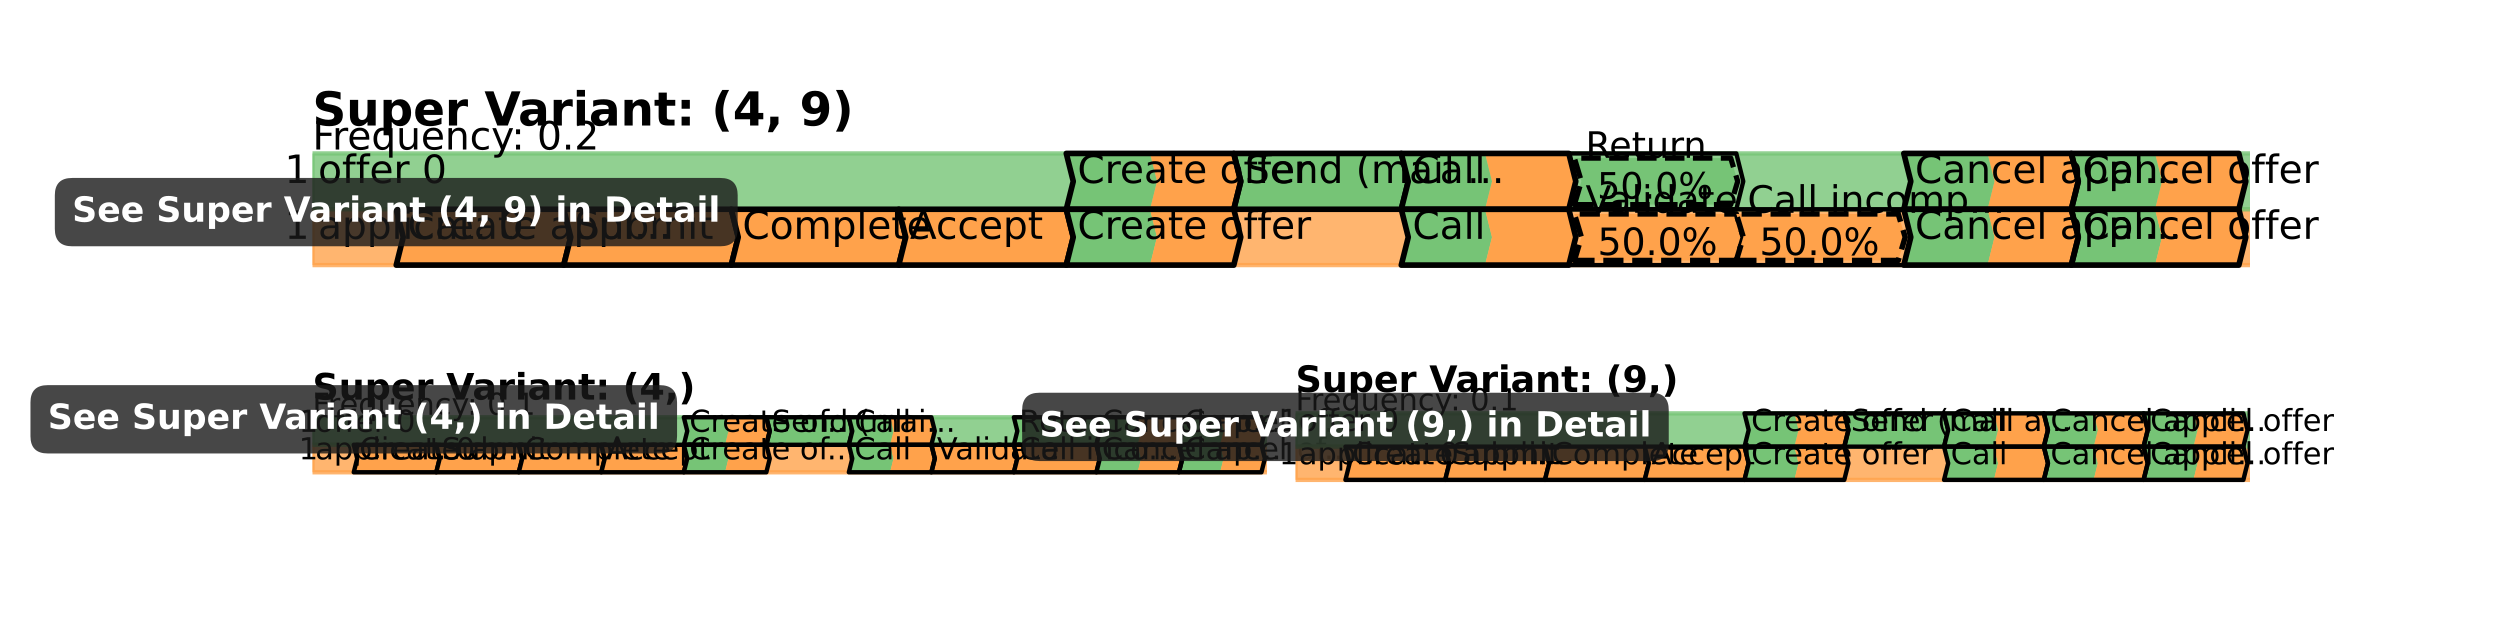 <?xml version="1.0" encoding="utf-8" standalone="no"?>
<!DOCTYPE svg PUBLIC "-//W3C//DTD SVG 1.1//EN"
  "http://www.w3.org/Graphics/SVG/1.1/DTD/svg11.dtd">
<!-- Created with matplotlib (https://matplotlib.org/) -->
<svg height="144pt" version="1.1" viewBox="0 0 576 144" width="576pt" xmlns="http://www.w3.org/2000/svg" xmlns:xlink="http://www.w3.org/1999/xlink">
 <defs>
  <style type="text/css">*{stroke-linecap:butt;stroke-linejoin:round;}</style>
 </defs>
 <g id="figure_1">
  <g id="patch_1">
   <path d="M 0 144 
L 576 144 
L 576 0 
L 0 0 
z
" style="fill:#ffffff;"/>
  </g>
  <g id="axes_1">
   <g id="patch_2">
    <path clip-path="url(#pa0fc518a10)" d="M 72 108.814 
L 300.14 108.814 
L 300.14 102.477 
L 72 102.477 
z
" style="fill:#ffa24b;opacity:0.8;stroke:#ffa24b;stroke-linejoin:miter;"/>
   </g>
   <g id="patch_3">
    <path clip-path="url(#pa0fc518a10)" d="M 72 102.477 
L 300.14 102.477 
L 300.14 96.14 
L 72 96.14 
z
" style="fill:#76c476;opacity:0.8;stroke:#76c476;stroke-linejoin:miter;"/>
   </g>
   <g id="patch_4">
    <path clip-path="url(#pa0fc518a10)" d="M 81.506 108.814 
L 100.517 108.814 
L 101.31 105.646 
L 100.517 102.477 
L 81.506 102.477 
L 82.298 105.646 
z
" style="fill:#ffa24b;stroke:#000000;stroke-linejoin:miter;stroke-width:1.011;"/>
   </g>
   <g id="patch_5">
    <path clip-path="url(#pa0fc518a10)" d="M 100.517 108.814 
L 119.529 108.814 
L 120.321 105.646 
L 119.529 102.477 
L 100.517 102.477 
L 101.31 105.646 
z
" style="fill:#ffa24b;stroke:#000000;stroke-linejoin:miter;stroke-width:1.011;"/>
   </g>
   <g id="patch_6">
    <path clip-path="url(#pa0fc518a10)" d="M 119.529 108.814 
L 138.541 108.814 
L 139.333 105.646 
L 138.541 102.477 
L 119.529 102.477 
L 120.321 105.646 
z
" style="fill:#ffa24b;stroke:#000000;stroke-linejoin:miter;stroke-width:1.011;"/>
   </g>
   <g id="patch_7">
    <path clip-path="url(#pa0fc518a10)" d="M 138.541 108.814 
L 157.552 108.814 
L 158.345 105.646 
L 157.552 102.477 
L 138.541 102.477 
L 139.333 105.646 
z
" style="fill:#ffa24b;stroke:#000000;stroke-linejoin:miter;stroke-width:1.011;"/>
   </g>
   <g id="patch_8">
    <path clip-path="url(#pa0fc518a10)" d="M 157.552 108.814 
L 167.058 108.814 
L 167.85 105.646 
L 167.058 102.477 
L 157.552 102.477 
L 158.345 105.646 
z
" style="fill:#76c476;"/>
   </g>
   <g id="patch_9">
    <path clip-path="url(#pa0fc518a10)" d="M 167.058 108.814 
L 176.564 108.814 
L 177.356 105.646 
L 176.564 102.477 
L 167.058 102.477 
L 167.85 105.646 
z
" style="fill:#ffa24b;"/>
   </g>
   <g id="patch_10">
    <path clip-path="url(#pa0fc518a10)" d="M 195.576 108.814 
L 205.082 108.814 
L 205.874 105.646 
L 205.082 102.477 
L 195.576 102.477 
L 196.368 105.646 
z
" style="fill:#76c476;"/>
   </g>
   <g id="patch_11">
    <path clip-path="url(#pa0fc518a10)" d="M 205.082 108.814 
L 214.587 108.814 
L 215.38 105.646 
L 214.587 102.477 
L 205.082 102.477 
L 205.874 105.646 
z
" style="fill:#ffa24b;"/>
   </g>
   <g id="patch_12">
    <path clip-path="url(#pa0fc518a10)" d="M 214.587 108.814 
L 233.599 108.814 
L 234.391 105.646 
L 233.599 102.477 
L 214.587 102.477 
L 215.38 105.646 
z
" style="fill:#ffa24b;stroke:#000000;stroke-linejoin:miter;stroke-width:1.011;"/>
   </g>
   <g id="patch_13">
    <path clip-path="url(#pa0fc518a10)" d="M 233.599 108.814 
L 252.611 108.814 
L 253.403 105.646 
L 252.611 102.477 
L 233.599 102.477 
L 234.391 105.646 
z
" style="fill:#ffa24b;stroke:#000000;stroke-linejoin:miter;stroke-width:1.011;"/>
   </g>
   <g id="patch_14">
    <path clip-path="url(#pa0fc518a10)" d="M 252.611 108.814 
L 262.117 108.814 
L 262.909 105.646 
L 262.117 102.477 
L 252.611 102.477 
L 253.403 105.646 
z
" style="fill:#76c476;"/>
   </g>
   <g id="patch_15">
    <path clip-path="url(#pa0fc518a10)" d="M 262.117 108.814 
L 271.622 108.814 
L 272.415 105.646 
L 271.622 102.477 
L 262.117 102.477 
L 262.909 105.646 
z
" style="fill:#ffa24b;"/>
   </g>
   <g id="patch_16">
    <path clip-path="url(#pa0fc518a10)" d="M 271.622 108.814 
L 281.128 108.814 
L 281.92 105.646 
L 281.128 102.477 
L 271.622 102.477 
L 272.415 105.646 
z
" style="fill:#76c476;"/>
   </g>
   <g id="patch_17">
    <path clip-path="url(#pa0fc518a10)" d="M 281.128 108.814 
L 290.634 108.814 
L 291.426 105.646 
L 290.634 102.477 
L 281.128 102.477 
L 281.92 105.646 
z
" style="fill:#ffa24b;"/>
   </g>
   <g id="patch_18">
    <path clip-path="url(#pa0fc518a10)" d="M 157.552 102.477 
L 167.058 102.477 
L 167.85 99.308 
L 167.058 96.14 
L 157.552 96.14 
L 158.345 99.308 
z
" style="fill:#76c476;"/>
   </g>
   <g id="patch_19">
    <path clip-path="url(#pa0fc518a10)" d="M 167.058 102.477 
L 176.564 102.477 
L 177.356 99.308 
L 176.564 96.14 
L 167.058 96.14 
L 167.85 99.308 
z
" style="fill:#ffa24b;"/>
   </g>
   <g id="patch_20">
    <path clip-path="url(#pa0fc518a10)" d="M 176.564 102.477 
L 195.576 102.477 
L 196.368 99.308 
L 195.576 96.14 
L 176.564 96.14 
L 177.356 99.308 
z
" style="fill:#76c476;stroke:#000000;stroke-linejoin:miter;stroke-width:1.011;"/>
   </g>
   <g id="patch_21">
    <path clip-path="url(#pa0fc518a10)" d="M 195.576 102.477 
L 205.082 102.477 
L 205.874 99.308 
L 205.082 96.14 
L 195.576 96.14 
L 196.368 99.308 
z
" style="fill:#76c476;"/>
   </g>
   <g id="patch_22">
    <path clip-path="url(#pa0fc518a10)" d="M 205.082 102.477 
L 214.587 102.477 
L 215.38 99.308 
L 214.587 96.14 
L 205.082 96.14 
L 205.874 99.308 
z
" style="fill:#ffa24b;"/>
   </g>
   <g id="patch_23">
    <path clip-path="url(#pa0fc518a10)" d="M 233.599 102.477 
L 252.611 102.477 
L 253.403 99.308 
L 252.611 96.14 
L 233.599 96.14 
L 234.391 99.308 
z
" style="fill:#76c476;stroke:#000000;stroke-linejoin:miter;stroke-width:1.011;"/>
   </g>
   <g id="patch_24">
    <path clip-path="url(#pa0fc518a10)" d="M 252.611 102.477 
L 262.117 102.477 
L 262.909 99.308 
L 262.117 96.14 
L 252.611 96.14 
L 253.403 99.308 
z
" style="fill:#76c476;"/>
   </g>
   <g id="patch_25">
    <path clip-path="url(#pa0fc518a10)" d="M 262.117 102.477 
L 271.622 102.477 
L 272.415 99.308 
L 271.622 96.14 
L 262.117 96.14 
L 262.909 99.308 
z
" style="fill:#ffa24b;"/>
   </g>
   <g id="patch_26">
    <path clip-path="url(#pa0fc518a10)" d="M 271.622 102.477 
L 281.128 102.477 
L 281.92 99.308 
L 281.128 96.14 
L 271.622 96.14 
L 272.415 99.308 
z
" style="fill:#76c476;"/>
   </g>
   <g id="patch_27">
    <path clip-path="url(#pa0fc518a10)" d="M 281.128 102.477 
L 290.634 102.477 
L 291.426 99.308 
L 290.634 96.14 
L 281.128 96.14 
L 281.92 99.308 
z
" style="fill:#ffa24b;"/>
   </g>
   <g id="text_1">
    <!-- 1 -->
    <g transform="translate(68.831 105.836)scale(0.07 -0.07)">
     <defs>
      <path d="M 12.406 8.297 
L 28.516 8.297 
L 28.516 63.922 
L 10.984 60.406 
L 10.984 69.391 
L 28.422 72.906 
L 38.281 72.906 
L 38.281 8.297 
L 54.391 8.297 
L 54.391 0 
L 12.406 0 
z
" id="DejaVuSans-49"/>
     </defs>
     <use xlink:href="#DejaVuSans-49"/>
    </g>
   </g>
   <g id="text_2">
    <!-- applicat. 0 -->
    <g transform="translate(72.634 105.836)scale(0.07 -0.07)">
     <defs>
      <path d="M 34.281 27.484 
Q 23.391 27.484 19.188 25 
Q 14.984 22.516 14.984 16.5 
Q 14.984 11.719 18.141 8.906 
Q 21.297 6.109 26.703 6.109 
Q 34.188 6.109 38.703 11.406 
Q 43.219 16.703 43.219 25.484 
L 43.219 27.484 
z
M 52.203 31.203 
L 52.203 0 
L 43.219 0 
L 43.219 8.297 
Q 40.141 3.328 35.547 0.953 
Q 30.953 -1.422 24.312 -1.422 
Q 15.922 -1.422 10.953 3.297 
Q 6 8.016 6 15.922 
Q 6 25.141 12.172 29.828 
Q 18.359 34.516 30.609 34.516 
L 43.219 34.516 
L 43.219 35.406 
Q 43.219 41.609 39.141 45 
Q 35.062 48.391 27.688 48.391 
Q 23 48.391 18.547 47.266 
Q 14.109 46.141 10.016 43.891 
L 10.016 52.203 
Q 14.938 54.109 19.578 55.047 
Q 24.219 56 28.609 56 
Q 40.484 56 46.344 49.844 
Q 52.203 43.703 52.203 31.203 
z
" id="DejaVuSans-97"/>
      <path d="M 18.109 8.203 
L 18.109 -20.797 
L 9.078 -20.797 
L 9.078 54.688 
L 18.109 54.688 
L 18.109 46.391 
Q 20.953 51.266 25.266 53.625 
Q 29.594 56 35.594 56 
Q 45.562 56 51.781 48.094 
Q 58.016 40.188 58.016 27.297 
Q 58.016 14.406 51.781 6.484 
Q 45.562 -1.422 35.594 -1.422 
Q 29.594 -1.422 25.266 0.953 
Q 20.953 3.328 18.109 8.203 
z
M 48.688 27.297 
Q 48.688 37.203 44.609 42.844 
Q 40.531 48.484 33.406 48.484 
Q 26.266 48.484 22.188 42.844 
Q 18.109 37.203 18.109 27.297 
Q 18.109 17.391 22.188 11.75 
Q 26.266 6.109 33.406 6.109 
Q 40.531 6.109 44.609 11.75 
Q 48.688 17.391 48.688 27.297 
z
" id="DejaVuSans-112"/>
      <path d="M 9.422 75.984 
L 18.406 75.984 
L 18.406 0 
L 9.422 0 
z
" id="DejaVuSans-108"/>
      <path d="M 9.422 54.688 
L 18.406 54.688 
L 18.406 0 
L 9.422 0 
z
M 9.422 75.984 
L 18.406 75.984 
L 18.406 64.594 
L 9.422 64.594 
z
" id="DejaVuSans-105"/>
      <path d="M 48.781 52.594 
L 48.781 44.188 
Q 44.969 46.297 41.141 47.344 
Q 37.312 48.391 33.406 48.391 
Q 24.656 48.391 19.812 42.844 
Q 14.984 37.312 14.984 27.297 
Q 14.984 17.281 19.812 11.734 
Q 24.656 6.203 33.406 6.203 
Q 37.312 6.203 41.141 7.25 
Q 44.969 8.297 48.781 10.406 
L 48.781 2.094 
Q 45.016 0.344 40.984 -0.531 
Q 36.969 -1.422 32.422 -1.422 
Q 20.062 -1.422 12.781 6.344 
Q 5.516 14.109 5.516 27.297 
Q 5.516 40.672 12.859 48.328 
Q 20.219 56 33.016 56 
Q 37.156 56 41.109 55.141 
Q 45.062 54.297 48.781 52.594 
z
" id="DejaVuSans-99"/>
      <path d="M 18.312 70.219 
L 18.312 54.688 
L 36.812 54.688 
L 36.812 47.703 
L 18.312 47.703 
L 18.312 18.016 
Q 18.312 11.328 20.141 9.422 
Q 21.969 7.516 27.594 7.516 
L 36.812 7.516 
L 36.812 0 
L 27.594 0 
Q 17.188 0 13.234 3.875 
Q 9.281 7.766 9.281 18.016 
L 9.281 47.703 
L 2.688 47.703 
L 2.688 54.688 
L 9.281 54.688 
L 9.281 70.219 
z
" id="DejaVuSans-116"/>
      <path d="M 10.688 12.406 
L 21 12.406 
L 21 0 
L 10.688 0 
z
" id="DejaVuSans-46"/>
      <path id="DejaVuSans-32"/>
      <path d="M 31.781 66.406 
Q 24.172 66.406 20.328 58.906 
Q 16.5 51.422 16.5 36.375 
Q 16.5 21.391 20.328 13.891 
Q 24.172 6.391 31.781 6.391 
Q 39.453 6.391 43.281 13.891 
Q 47.125 21.391 47.125 36.375 
Q 47.125 51.422 43.281 58.906 
Q 39.453 66.406 31.781 66.406 
z
M 31.781 74.219 
Q 44.047 74.219 50.516 64.516 
Q 56.984 54.828 56.984 36.375 
Q 56.984 17.969 50.516 8.266 
Q 44.047 -1.422 31.781 -1.422 
Q 19.531 -1.422 13.062 8.266 
Q 6.594 17.969 6.594 36.375 
Q 6.594 54.828 13.062 64.516 
Q 19.531 74.219 31.781 74.219 
z
" id="DejaVuSans-48"/>
     </defs>
     <use xlink:href="#DejaVuSans-97"/>
     <use x="61.279" xlink:href="#DejaVuSans-112"/>
     <use x="124.756" xlink:href="#DejaVuSans-112"/>
     <use x="188.232" xlink:href="#DejaVuSans-108"/>
     <use x="216.016" xlink:href="#DejaVuSans-105"/>
     <use x="243.799" xlink:href="#DejaVuSans-99"/>
     <use x="298.779" xlink:href="#DejaVuSans-97"/>
     <use x="360.059" xlink:href="#DejaVuSans-116"/>
     <use x="399.268" xlink:href="#DejaVuSans-46"/>
     <use x="431.055" xlink:href="#DejaVuSans-32"/>
     <use x="462.842" xlink:href="#DejaVuSans-48"/>
    </g>
   </g>
   <g id="text_3">
    <!-- 1 -->
    <g transform="translate(68.831 99.498)scale(0.07 -0.07)">
     <use xlink:href="#DejaVuSans-49"/>
    </g>
   </g>
   <g id="text_4">
    <!-- offer 0 -->
    <g transform="translate(72.634 99.498)scale(0.07 -0.07)">
     <defs>
      <path d="M 30.609 48.391 
Q 23.391 48.391 19.188 42.75 
Q 14.984 37.109 14.984 27.297 
Q 14.984 17.484 19.156 11.844 
Q 23.344 6.203 30.609 6.203 
Q 37.797 6.203 41.984 11.859 
Q 46.188 17.531 46.188 27.297 
Q 46.188 37.016 41.984 42.703 
Q 37.797 48.391 30.609 48.391 
z
M 30.609 56 
Q 42.328 56 49.016 48.375 
Q 55.719 40.766 55.719 27.297 
Q 55.719 13.875 49.016 6.219 
Q 42.328 -1.422 30.609 -1.422 
Q 18.844 -1.422 12.172 6.219 
Q 5.516 13.875 5.516 27.297 
Q 5.516 40.766 12.172 48.375 
Q 18.844 56 30.609 56 
z
" id="DejaVuSans-111"/>
      <path d="M 37.109 75.984 
L 37.109 68.5 
L 28.516 68.5 
Q 23.688 68.5 21.797 66.547 
Q 19.922 64.594 19.922 59.516 
L 19.922 54.688 
L 34.719 54.688 
L 34.719 47.703 
L 19.922 47.703 
L 19.922 0 
L 10.891 0 
L 10.891 47.703 
L 2.297 47.703 
L 2.297 54.688 
L 10.891 54.688 
L 10.891 58.5 
Q 10.891 67.625 15.141 71.797 
Q 19.391 75.984 28.609 75.984 
z
" id="DejaVuSans-102"/>
      <path d="M 56.203 29.594 
L 56.203 25.203 
L 14.891 25.203 
Q 15.484 15.922 20.484 11.062 
Q 25.484 6.203 34.422 6.203 
Q 39.594 6.203 44.453 7.469 
Q 49.312 8.734 54.109 11.281 
L 54.109 2.781 
Q 49.266 0.734 44.188 -0.344 
Q 39.109 -1.422 33.891 -1.422 
Q 20.797 -1.422 13.156 6.188 
Q 5.516 13.812 5.516 26.812 
Q 5.516 40.234 12.766 48.109 
Q 20.016 56 32.328 56 
Q 43.359 56 49.781 48.891 
Q 56.203 41.797 56.203 29.594 
z
M 47.219 32.234 
Q 47.125 39.594 43.094 43.984 
Q 39.062 48.391 32.422 48.391 
Q 24.906 48.391 20.391 44.141 
Q 15.875 39.891 15.188 32.172 
z
" id="DejaVuSans-101"/>
      <path d="M 41.109 46.297 
Q 39.594 47.172 37.812 47.578 
Q 36.031 48 33.891 48 
Q 26.266 48 22.188 43.047 
Q 18.109 38.094 18.109 28.812 
L 18.109 0 
L 9.078 0 
L 9.078 54.688 
L 18.109 54.688 
L 18.109 46.188 
Q 20.953 51.172 25.484 53.578 
Q 30.031 56 36.531 56 
Q 37.453 56 38.578 55.875 
Q 39.703 55.766 41.062 55.516 
z
" id="DejaVuSans-114"/>
     </defs>
     <use xlink:href="#DejaVuSans-111"/>
     <use x="61.182" xlink:href="#DejaVuSans-102"/>
     <use x="96.387" xlink:href="#DejaVuSans-102"/>
     <use x="131.592" xlink:href="#DejaVuSans-101"/>
     <use x="193.115" xlink:href="#DejaVuSans-114"/>
     <use x="234.229" xlink:href="#DejaVuSans-32"/>
     <use x="266.016" xlink:href="#DejaVuSans-48"/>
    </g>
   </g>
   <g id="text_5">
    <!-- Frequency: 0.1 -->
    <g transform="translate(72 95.569)scale(0.07 -0.07)">
     <defs>
      <path d="M 9.812 72.906 
L 51.703 72.906 
L 51.703 64.594 
L 19.672 64.594 
L 19.672 43.109 
L 48.578 43.109 
L 48.578 34.812 
L 19.672 34.812 
L 19.672 0 
L 9.812 0 
z
" id="DejaVuSans-70"/>
      <path d="M 14.797 27.297 
Q 14.797 17.391 18.875 11.75 
Q 22.953 6.109 30.078 6.109 
Q 37.203 6.109 41.297 11.75 
Q 45.406 17.391 45.406 27.297 
Q 45.406 37.203 41.297 42.844 
Q 37.203 48.484 30.078 48.484 
Q 22.953 48.484 18.875 42.844 
Q 14.797 37.203 14.797 27.297 
z
M 45.406 8.203 
Q 42.578 3.328 38.25 0.953 
Q 33.938 -1.422 27.875 -1.422 
Q 17.969 -1.422 11.734 6.484 
Q 5.516 14.406 5.516 27.297 
Q 5.516 40.188 11.734 48.094 
Q 17.969 56 27.875 56 
Q 33.938 56 38.25 53.625 
Q 42.578 51.266 45.406 46.391 
L 45.406 54.688 
L 54.391 54.688 
L 54.391 -20.797 
L 45.406 -20.797 
z
" id="DejaVuSans-113"/>
      <path d="M 8.5 21.578 
L 8.5 54.688 
L 17.484 54.688 
L 17.484 21.922 
Q 17.484 14.156 20.5 10.266 
Q 23.531 6.391 29.594 6.391 
Q 36.859 6.391 41.078 11.031 
Q 45.312 15.672 45.312 23.688 
L 45.312 54.688 
L 54.297 54.688 
L 54.297 0 
L 45.312 0 
L 45.312 8.406 
Q 42.047 3.422 37.719 1 
Q 33.406 -1.422 27.688 -1.422 
Q 18.266 -1.422 13.375 4.438 
Q 8.5 10.297 8.5 21.578 
z
M 31.109 56 
z
" id="DejaVuSans-117"/>
      <path d="M 54.891 33.016 
L 54.891 0 
L 45.906 0 
L 45.906 32.719 
Q 45.906 40.484 42.875 44.328 
Q 39.844 48.188 33.797 48.188 
Q 26.516 48.188 22.312 43.547 
Q 18.109 38.922 18.109 30.906 
L 18.109 0 
L 9.078 0 
L 9.078 54.688 
L 18.109 54.688 
L 18.109 46.188 
Q 21.344 51.125 25.703 53.562 
Q 30.078 56 35.797 56 
Q 45.219 56 50.047 50.172 
Q 54.891 44.344 54.891 33.016 
z
" id="DejaVuSans-110"/>
      <path d="M 32.172 -5.078 
Q 28.375 -14.844 24.75 -17.812 
Q 21.141 -20.797 15.094 -20.797 
L 7.906 -20.797 
L 7.906 -13.281 
L 13.188 -13.281 
Q 16.891 -13.281 18.938 -11.516 
Q 21 -9.766 23.484 -3.219 
L 25.094 0.875 
L 2.984 54.688 
L 12.5 54.688 
L 29.594 11.922 
L 46.688 54.688 
L 56.203 54.688 
z
" id="DejaVuSans-121"/>
      <path d="M 11.719 12.406 
L 22.016 12.406 
L 22.016 0 
L 11.719 0 
z
M 11.719 51.703 
L 22.016 51.703 
L 22.016 39.312 
L 11.719 39.312 
z
" id="DejaVuSans-58"/>
     </defs>
     <use xlink:href="#DejaVuSans-70"/>
     <use x="50.27" xlink:href="#DejaVuSans-114"/>
     <use x="89.133" xlink:href="#DejaVuSans-101"/>
     <use x="150.656" xlink:href="#DejaVuSans-113"/>
     <use x="214.133" xlink:href="#DejaVuSans-117"/>
     <use x="277.512" xlink:href="#DejaVuSans-101"/>
     <use x="339.035" xlink:href="#DejaVuSans-110"/>
     <use x="402.414" xlink:href="#DejaVuSans-99"/>
     <use x="457.395" xlink:href="#DejaVuSans-121"/>
     <use x="509.324" xlink:href="#DejaVuSans-58"/>
     <use x="543.016" xlink:href="#DejaVuSans-32"/>
     <use x="574.803" xlink:href="#DejaVuSans-48"/>
     <use x="638.426" xlink:href="#DejaVuSans-46"/>
     <use x="670.213" xlink:href="#DejaVuSans-49"/>
    </g>
   </g>
   <g id="text_6">
    <!-- Super Variant: (4,) -->
    <g transform="translate(72 92.066)scale(0.084 -0.084)">
     <defs>
      <path d="M 59.906 70.609 
L 59.906 55.172 
Q 53.906 57.859 48.188 59.219 
Q 42.484 60.594 37.406 60.594 
Q 30.672 60.594 27.438 58.734 
Q 24.219 56.891 24.219 52.984 
Q 24.219 50.047 26.391 48.406 
Q 28.562 46.781 34.281 45.609 
L 42.281 44 
Q 54.438 41.547 59.562 36.562 
Q 64.703 31.594 64.703 22.406 
Q 64.703 10.359 57.547 4.469 
Q 50.391 -1.422 35.688 -1.422 
Q 28.766 -1.422 21.781 -0.094 
Q 14.797 1.219 7.812 3.812 
L 7.812 19.672 
Q 14.797 15.969 21.312 14.078 
Q 27.828 12.203 33.891 12.203 
Q 40.047 12.203 43.312 14.25 
Q 46.578 16.312 46.578 20.125 
Q 46.578 23.531 44.359 25.391 
Q 42.141 27.25 35.5 28.719 
L 28.219 30.328 
Q 17.281 32.672 12.219 37.797 
Q 7.172 42.922 7.172 51.609 
Q 7.172 62.5 14.203 68.359 
Q 21.234 74.219 34.422 74.219 
Q 40.438 74.219 46.781 73.312 
Q 53.125 72.406 59.906 70.609 
z
" id="DejaVuSans-Bold-83"/>
      <path d="M 7.812 21.297 
L 7.812 54.688 
L 25.391 54.688 
L 25.391 49.219 
Q 25.391 44.781 25.344 38.062 
Q 25.297 31.344 25.297 29.109 
Q 25.297 22.516 25.641 19.609 
Q 25.984 16.703 26.812 15.375 
Q 27.875 13.672 29.609 12.734 
Q 31.344 11.812 33.594 11.812 
Q 39.062 11.812 42.188 16.016 
Q 45.312 20.219 45.312 27.688 
L 45.312 54.688 
L 62.797 54.688 
L 62.797 0 
L 45.312 0 
L 45.312 7.906 
Q 41.359 3.125 36.938 0.844 
Q 32.516 -1.422 27.203 -1.422 
Q 17.719 -1.422 12.766 4.391 
Q 7.812 10.203 7.812 21.297 
z
" id="DejaVuSans-Bold-117"/>
      <path d="M 25.875 7.906 
L 25.875 -20.797 
L 8.406 -20.797 
L 8.406 54.688 
L 25.875 54.688 
L 25.875 46.688 
Q 29.5 51.469 33.891 53.734 
Q 38.281 56 44 56 
Q 54.109 56 60.594 47.969 
Q 67.094 39.938 67.094 27.297 
Q 67.094 14.656 60.594 6.609 
Q 54.109 -1.422 44 -1.422 
Q 38.281 -1.422 33.891 0.844 
Q 29.5 3.125 25.875 7.906 
z
M 37.5 43.312 
Q 31.891 43.312 28.875 39.188 
Q 25.875 35.062 25.875 27.297 
Q 25.875 19.531 28.875 15.406 
Q 31.891 11.281 37.5 11.281 
Q 43.109 11.281 46.062 15.375 
Q 49.031 19.484 49.031 27.297 
Q 49.031 35.109 46.062 39.203 
Q 43.109 43.312 37.5 43.312 
z
" id="DejaVuSans-Bold-112"/>
      <path d="M 62.984 27.484 
L 62.984 22.516 
L 22.125 22.516 
Q 22.75 16.359 26.562 13.281 
Q 30.375 10.203 37.203 10.203 
Q 42.719 10.203 48.5 11.844 
Q 54.297 13.484 60.406 16.797 
L 60.406 3.328 
Q 54.203 0.984 48 -0.219 
Q 41.797 -1.422 35.594 -1.422 
Q 20.75 -1.422 12.516 6.125 
Q 4.297 13.672 4.297 27.297 
Q 4.297 40.672 12.375 48.328 
Q 20.453 56 34.625 56 
Q 47.516 56 55.25 48.234 
Q 62.984 40.484 62.984 27.484 
z
M 45.016 33.297 
Q 45.016 38.281 42.109 41.328 
Q 39.203 44.391 34.516 44.391 
Q 29.438 44.391 26.266 41.531 
Q 23.094 38.672 22.312 33.297 
z
" id="DejaVuSans-Bold-101"/>
      <path d="M 49.031 39.797 
Q 46.734 40.875 44.453 41.375 
Q 42.188 41.891 39.891 41.891 
Q 33.156 41.891 29.516 37.562 
Q 25.875 33.25 25.875 25.203 
L 25.875 0 
L 8.406 0 
L 8.406 54.688 
L 25.875 54.688 
L 25.875 45.703 
Q 29.25 51.078 33.609 53.531 
Q 37.984 56 44.094 56 
Q 44.969 56 45.984 55.922 
Q 47.016 55.859 48.969 55.609 
z
" id="DejaVuSans-Bold-114"/>
      <path id="DejaVuSans-Bold-32"/>
      <path d="M 0.484 72.906 
L 19.391 72.906 
L 38.719 19.094 
L 58.016 72.906 
L 76.906 72.906 
L 49.906 0 
L 27.484 0 
z
" id="DejaVuSans-Bold-86"/>
      <path d="M 32.906 24.609 
Q 27.438 24.609 24.672 22.75 
Q 21.922 20.906 21.922 17.281 
Q 21.922 13.969 24.141 12.078 
Q 26.375 10.203 30.328 10.203 
Q 35.25 10.203 38.625 13.734 
Q 42 17.281 42 22.609 
L 42 24.609 
z
M 59.625 31.203 
L 59.625 0 
L 42 0 
L 42 8.109 
Q 38.484 3.125 34.078 0.844 
Q 29.688 -1.422 23.391 -1.422 
Q 14.891 -1.422 9.594 3.531 
Q 4.297 8.5 4.297 16.406 
Q 4.297 26.031 10.906 30.516 
Q 17.531 35.016 31.688 35.016 
L 42 35.016 
L 42 36.375 
Q 42 40.531 38.719 42.453 
Q 35.453 44.391 28.516 44.391 
Q 22.906 44.391 18.062 43.266 
Q 13.234 42.141 9.078 39.891 
L 9.078 53.219 
Q 14.703 54.594 20.359 55.297 
Q 26.031 56 31.688 56 
Q 46.484 56 53.047 50.172 
Q 59.625 44.344 59.625 31.203 
z
" id="DejaVuSans-Bold-97"/>
      <path d="M 8.406 54.688 
L 25.875 54.688 
L 25.875 0 
L 8.406 0 
z
M 8.406 75.984 
L 25.875 75.984 
L 25.875 61.719 
L 8.406 61.719 
z
" id="DejaVuSans-Bold-105"/>
      <path d="M 63.375 33.297 
L 63.375 0 
L 45.797 0 
L 45.797 5.422 
L 45.797 25.484 
Q 45.797 32.562 45.484 35.25 
Q 45.172 37.938 44.391 39.203 
Q 43.359 40.922 41.594 41.875 
Q 39.844 42.828 37.594 42.828 
Q 32.125 42.828 29 38.594 
Q 25.875 34.375 25.875 26.906 
L 25.875 0 
L 8.406 0 
L 8.406 54.688 
L 25.875 54.688 
L 25.875 46.688 
Q 29.828 51.469 34.266 53.734 
Q 38.719 56 44.094 56 
Q 53.562 56 58.469 50.188 
Q 63.375 44.391 63.375 33.297 
z
" id="DejaVuSans-Bold-110"/>
      <path d="M 27.484 70.219 
L 27.484 54.688 
L 45.516 54.688 
L 45.516 42.188 
L 27.484 42.188 
L 27.484 19 
Q 27.484 15.188 29 13.844 
Q 30.516 12.5 35.016 12.5 
L 44 12.5 
L 44 0 
L 29 0 
Q 18.656 0 14.328 4.312 
Q 10.016 8.641 10.016 19 
L 10.016 42.188 
L 1.312 42.188 
L 1.312 54.688 
L 10.016 54.688 
L 10.016 70.219 
z
" id="DejaVuSans-Bold-116"/>
      <path d="M 11.188 54.688 
L 28.812 54.688 
L 28.812 35.797 
L 11.188 35.797 
z
M 11.188 18.891 
L 28.812 18.891 
L 28.812 0 
L 11.188 0 
z
" id="DejaVuSans-Bold-58"/>
      <path d="M 37.703 -13.188 
L 23.188 -13.188 
Q 15.719 -1.125 12.156 9.734 
Q 8.594 20.609 8.594 31.297 
Q 8.594 42 12.172 52.953 
Q 15.766 63.922 23.188 75.875 
L 37.703 75.875 
Q 31.453 64.312 28.328 53.25 
Q 25.203 42.188 25.203 31.391 
Q 25.203 20.609 28.297 9.516 
Q 31.391 -1.562 37.703 -13.188 
z
" id="DejaVuSans-Bold-40"/>
      <path d="M 36.812 57.422 
L 16.219 26.906 
L 36.812 26.906 
z
M 33.688 72.906 
L 54.594 72.906 
L 54.594 26.906 
L 64.984 26.906 
L 64.984 13.281 
L 54.594 13.281 
L 54.594 0 
L 36.812 0 
L 36.812 13.281 
L 4.5 13.281 
L 4.5 29.391 
z
" id="DejaVuSans-Bold-52"/>
      <path d="M 10.203 18.891 
L 27.781 18.891 
L 27.781 4 
L 15.719 -14.203 
L 5.328 -14.203 
L 10.203 4 
z
" id="DejaVuSans-Bold-44"/>
      <path d="M 8.016 -13.188 
Q 14.266 -1.562 17.391 9.516 
Q 20.516 20.609 20.516 31.391 
Q 20.516 42.188 17.391 53.25 
Q 14.266 64.312 8.016 75.875 
L 22.516 75.875 
Q 29.938 63.922 33.516 52.953 
Q 37.109 42 37.109 31.297 
Q 37.109 20.609 33.547 9.734 
Q 29.984 -1.125 22.516 -13.188 
z
" id="DejaVuSans-Bold-41"/>
     </defs>
     <use xlink:href="#DejaVuSans-Bold-83"/>
     <use x="72.021" xlink:href="#DejaVuSans-Bold-117"/>
     <use x="143.213" xlink:href="#DejaVuSans-Bold-112"/>
     <use x="214.795" xlink:href="#DejaVuSans-Bold-101"/>
     <use x="282.617" xlink:href="#DejaVuSans-Bold-114"/>
     <use x="331.934" xlink:href="#DejaVuSans-Bold-32"/>
     <use x="366.748" xlink:href="#DejaVuSans-Bold-86"/>
     <use x="438.641" xlink:href="#DejaVuSans-Bold-97"/>
     <use x="506.121" xlink:href="#DejaVuSans-Bold-114"/>
     <use x="555.438" xlink:href="#DejaVuSans-Bold-105"/>
     <use x="589.715" xlink:href="#DejaVuSans-Bold-97"/>
     <use x="657.195" xlink:href="#DejaVuSans-Bold-110"/>
     <use x="728.387" xlink:href="#DejaVuSans-Bold-116"/>
     <use x="776.189" xlink:href="#DejaVuSans-Bold-58"/>
     <use x="816.18" xlink:href="#DejaVuSans-Bold-32"/>
     <use x="850.994" xlink:href="#DejaVuSans-Bold-40"/>
     <use x="896.697" xlink:href="#DejaVuSans-Bold-52"/>
     <use x="966.277" xlink:href="#DejaVuSans-Bold-44"/>
     <use x="1004.266" xlink:href="#DejaVuSans-Bold-41"/>
    </g>
   </g>
   <g id="patch_28">
    <path clip-path="url(#pa0fc518a10)" d="M 157.552 108.814 
L 176.564 108.814 
L 177.356 105.646 
L 176.564 102.477 
L 157.552 102.477 
L 158.345 105.646 
z
" style="fill:none;stroke:#000000;stroke-linejoin:miter;stroke-width:1.011;"/>
   </g>
   <g id="patch_29">
    <path clip-path="url(#pa0fc518a10)" d="M 195.576 108.814 
L 214.587 108.814 
L 215.38 105.646 
L 214.587 102.477 
L 195.576 102.477 
L 196.368 105.646 
z
" style="fill:none;stroke:#000000;stroke-linejoin:miter;stroke-width:1.011;"/>
   </g>
   <g id="patch_30">
    <path clip-path="url(#pa0fc518a10)" d="M 252.611 108.814 
L 271.622 108.814 
L 272.415 105.646 
L 271.622 102.477 
L 252.611 102.477 
L 253.403 105.646 
z
" style="fill:none;stroke:#000000;stroke-linejoin:miter;stroke-width:1.011;"/>
   </g>
   <g id="patch_31">
    <path clip-path="url(#pa0fc518a10)" d="M 271.622 108.814 
L 290.634 108.814 
L 291.426 105.646 
L 290.634 102.477 
L 271.622 102.477 
L 272.415 105.646 
z
" style="fill:none;stroke:#000000;stroke-linejoin:miter;stroke-width:1.011;"/>
   </g>
   <g id="patch_32">
    <path clip-path="url(#pa0fc518a10)" d="M 157.552 102.477 
L 176.564 102.477 
L 177.356 99.308 
L 176.564 96.14 
L 157.552 96.14 
L 158.345 99.308 
z
" style="fill:none;stroke:#000000;stroke-linejoin:miter;stroke-width:1.011;"/>
   </g>
   <g id="patch_33">
    <path clip-path="url(#pa0fc518a10)" d="M 195.576 102.477 
L 214.587 102.477 
L 215.38 99.308 
L 214.587 96.14 
L 195.576 96.14 
L 196.368 99.308 
z
" style="fill:none;stroke:#000000;stroke-linejoin:miter;stroke-width:1.011;"/>
   </g>
   <g id="patch_34">
    <path clip-path="url(#pa0fc518a10)" d="M 252.611 102.477 
L 271.622 102.477 
L 272.415 99.308 
L 271.622 96.14 
L 252.611 96.14 
L 253.403 99.308 
z
" style="fill:none;stroke:#000000;stroke-linejoin:miter;stroke-width:1.011;"/>
   </g>
   <g id="patch_35">
    <path clip-path="url(#pa0fc518a10)" d="M 271.622 102.477 
L 290.634 102.477 
L 291.426 99.308 
L 290.634 96.14 
L 271.622 96.14 
L 272.415 99.308 
z
" style="fill:none;stroke:#000000;stroke-linejoin:miter;stroke-width:1.011;"/>
   </g>
   <g id="text_7">
    <!-- Create ap... -->
    <g transform="translate(82.773 105.836)scale(0.07 -0.07)">
     <defs>
      <path d="M 64.406 67.281 
L 64.406 56.891 
Q 59.422 61.531 53.781 63.812 
Q 48.141 66.109 41.797 66.109 
Q 29.297 66.109 22.656 58.469 
Q 16.016 50.828 16.016 36.375 
Q 16.016 21.969 22.656 14.328 
Q 29.297 6.688 41.797 6.688 
Q 48.141 6.688 53.781 8.984 
Q 59.422 11.281 64.406 15.922 
L 64.406 5.609 
Q 59.234 2.094 53.438 0.328 
Q 47.656 -1.422 41.219 -1.422 
Q 24.656 -1.422 15.125 8.703 
Q 5.609 18.844 5.609 36.375 
Q 5.609 53.953 15.125 64.078 
Q 24.656 74.219 41.219 74.219 
Q 47.75 74.219 53.531 72.484 
Q 59.328 70.75 64.406 67.281 
z
" id="DejaVuSans-67"/>
     </defs>
     <use xlink:href="#DejaVuSans-67"/>
     <use x="69.824" xlink:href="#DejaVuSans-114"/>
     <use x="108.688" xlink:href="#DejaVuSans-101"/>
     <use x="170.211" xlink:href="#DejaVuSans-97"/>
     <use x="231.49" xlink:href="#DejaVuSans-116"/>
     <use x="270.699" xlink:href="#DejaVuSans-101"/>
     <use x="332.223" xlink:href="#DejaVuSans-32"/>
     <use x="364.01" xlink:href="#DejaVuSans-97"/>
     <use x="425.289" xlink:href="#DejaVuSans-112"/>
     <use x="488.766" xlink:href="#DejaVuSans-46"/>
     <use x="520.553" xlink:href="#DejaVuSans-46"/>
     <use x="552.34" xlink:href="#DejaVuSans-46"/>
    </g>
   </g>
   <g id="text_8">
    <!-- Submit -->
    <g transform="translate(101.785 105.836)scale(0.07 -0.07)">
     <defs>
      <path d="M 53.516 70.516 
L 53.516 60.891 
Q 47.906 63.578 42.922 64.891 
Q 37.938 66.219 33.297 66.219 
Q 25.25 66.219 20.875 63.094 
Q 16.5 59.969 16.5 54.203 
Q 16.5 49.359 19.406 46.891 
Q 22.312 44.438 30.422 42.922 
L 36.375 41.703 
Q 47.406 39.594 52.656 34.297 
Q 57.906 29 57.906 20.125 
Q 57.906 9.516 50.797 4.047 
Q 43.703 -1.422 29.984 -1.422 
Q 24.812 -1.422 18.969 -0.25 
Q 13.141 0.922 6.891 3.219 
L 6.891 13.375 
Q 12.891 10.016 18.656 8.297 
Q 24.422 6.594 29.984 6.594 
Q 38.422 6.594 43.016 9.906 
Q 47.609 13.234 47.609 19.391 
Q 47.609 24.75 44.312 27.781 
Q 41.016 30.812 33.5 32.328 
L 27.484 33.5 
Q 16.453 35.688 11.516 40.375 
Q 6.594 45.062 6.594 53.422 
Q 6.594 63.094 13.406 68.656 
Q 20.219 74.219 32.172 74.219 
Q 37.312 74.219 42.625 73.281 
Q 47.953 72.359 53.516 70.516 
z
" id="DejaVuSans-83"/>
      <path d="M 48.688 27.297 
Q 48.688 37.203 44.609 42.844 
Q 40.531 48.484 33.406 48.484 
Q 26.266 48.484 22.188 42.844 
Q 18.109 37.203 18.109 27.297 
Q 18.109 17.391 22.188 11.75 
Q 26.266 6.109 33.406 6.109 
Q 40.531 6.109 44.609 11.75 
Q 48.688 17.391 48.688 27.297 
z
M 18.109 46.391 
Q 20.953 51.266 25.266 53.625 
Q 29.594 56 35.594 56 
Q 45.562 56 51.781 48.094 
Q 58.016 40.188 58.016 27.297 
Q 58.016 14.406 51.781 6.484 
Q 45.562 -1.422 35.594 -1.422 
Q 29.594 -1.422 25.266 0.953 
Q 20.953 3.328 18.109 8.203 
L 18.109 0 
L 9.078 0 
L 9.078 75.984 
L 18.109 75.984 
z
" id="DejaVuSans-98"/>
      <path d="M 52 44.188 
Q 55.375 50.25 60.062 53.125 
Q 64.75 56 71.094 56 
Q 79.641 56 84.281 50.016 
Q 88.922 44.047 88.922 33.016 
L 88.922 0 
L 79.891 0 
L 79.891 32.719 
Q 79.891 40.578 77.094 44.375 
Q 74.312 48.188 68.609 48.188 
Q 61.625 48.188 57.562 43.547 
Q 53.516 38.922 53.516 30.906 
L 53.516 0 
L 44.484 0 
L 44.484 32.719 
Q 44.484 40.625 41.703 44.406 
Q 38.922 48.188 33.109 48.188 
Q 26.219 48.188 22.156 43.531 
Q 18.109 38.875 18.109 30.906 
L 18.109 0 
L 9.078 0 
L 9.078 54.688 
L 18.109 54.688 
L 18.109 46.188 
Q 21.188 51.219 25.484 53.609 
Q 29.781 56 35.688 56 
Q 41.656 56 45.828 52.969 
Q 50 49.953 52 44.188 
z
" id="DejaVuSans-109"/>
     </defs>
     <use xlink:href="#DejaVuSans-83"/>
     <use x="63.477" xlink:href="#DejaVuSans-117"/>
     <use x="126.855" xlink:href="#DejaVuSans-98"/>
     <use x="190.332" xlink:href="#DejaVuSans-109"/>
     <use x="287.744" xlink:href="#DejaVuSans-105"/>
     <use x="315.527" xlink:href="#DejaVuSans-116"/>
    </g>
   </g>
   <g id="text_9">
    <!-- Complete -->
    <g transform="translate(120.797 105.836)scale(0.07 -0.07)">
     <use xlink:href="#DejaVuSans-67"/>
     <use x="69.824" xlink:href="#DejaVuSans-111"/>
     <use x="131.006" xlink:href="#DejaVuSans-109"/>
     <use x="228.418" xlink:href="#DejaVuSans-112"/>
     <use x="291.895" xlink:href="#DejaVuSans-108"/>
     <use x="319.678" xlink:href="#DejaVuSans-101"/>
     <use x="381.201" xlink:href="#DejaVuSans-116"/>
     <use x="420.41" xlink:href="#DejaVuSans-101"/>
    </g>
   </g>
   <g id="text_10">
    <!-- Accept -->
    <g transform="translate(139.808 105.836)scale(0.07 -0.07)">
     <defs>
      <path d="M 34.188 63.188 
L 20.797 26.906 
L 47.609 26.906 
z
M 28.609 72.906 
L 39.797 72.906 
L 67.578 0 
L 57.328 0 
L 50.688 18.703 
L 17.828 18.703 
L 11.188 0 
L 0.781 0 
z
" id="DejaVuSans-65"/>
     </defs>
     <use xlink:href="#DejaVuSans-65"/>
     <use x="66.658" xlink:href="#DejaVuSans-99"/>
     <use x="121.639" xlink:href="#DejaVuSans-99"/>
     <use x="176.619" xlink:href="#DejaVuSans-101"/>
     <use x="238.143" xlink:href="#DejaVuSans-112"/>
     <use x="301.619" xlink:href="#DejaVuSans-116"/>
    </g>
   </g>
   <g id="text_11">
    <!-- Create of... -->
    <g transform="translate(158.82 105.836)scale(0.07 -0.07)">
     <use xlink:href="#DejaVuSans-67"/>
     <use x="69.824" xlink:href="#DejaVuSans-114"/>
     <use x="108.688" xlink:href="#DejaVuSans-101"/>
     <use x="170.211" xlink:href="#DejaVuSans-97"/>
     <use x="231.49" xlink:href="#DejaVuSans-116"/>
     <use x="270.699" xlink:href="#DejaVuSans-101"/>
     <use x="332.223" xlink:href="#DejaVuSans-32"/>
     <use x="364.01" xlink:href="#DejaVuSans-111"/>
     <use x="425.191" xlink:href="#DejaVuSans-102"/>
     <use x="453.146" xlink:href="#DejaVuSans-46"/>
     <use x="484.934" xlink:href="#DejaVuSans-46"/>
     <use x="516.721" xlink:href="#DejaVuSans-46"/>
    </g>
   </g>
   <g id="text_12">
    <!-- Call -->
    <g transform="translate(196.843 105.836)scale(0.07 -0.07)">
     <use xlink:href="#DejaVuSans-67"/>
     <use x="69.824" xlink:href="#DejaVuSans-97"/>
     <use x="131.104" xlink:href="#DejaVuSans-108"/>
     <use x="158.887" xlink:href="#DejaVuSans-108"/>
    </g>
   </g>
   <g id="text_13">
    <!-- Validate -->
    <g transform="translate(215.855 105.836)scale(0.07 -0.07)">
     <defs>
      <path d="M 28.609 0 
L 0.781 72.906 
L 11.078 72.906 
L 34.188 11.531 
L 57.328 72.906 
L 67.578 72.906 
L 39.797 0 
z
" id="DejaVuSans-86"/>
      <path d="M 45.406 46.391 
L 45.406 75.984 
L 54.391 75.984 
L 54.391 0 
L 45.406 0 
L 45.406 8.203 
Q 42.578 3.328 38.25 0.953 
Q 33.938 -1.422 27.875 -1.422 
Q 17.969 -1.422 11.734 6.484 
Q 5.516 14.406 5.516 27.297 
Q 5.516 40.188 11.734 48.094 
Q 17.969 56 27.875 56 
Q 33.938 56 38.25 53.625 
Q 42.578 51.266 45.406 46.391 
z
M 14.797 27.297 
Q 14.797 17.391 18.875 11.75 
Q 22.953 6.109 30.078 6.109 
Q 37.203 6.109 41.297 11.75 
Q 45.406 17.391 45.406 27.297 
Q 45.406 37.203 41.297 42.844 
Q 37.203 48.484 30.078 48.484 
Q 22.953 48.484 18.875 42.844 
Q 14.797 37.203 14.797 27.297 
z
" id="DejaVuSans-100"/>
     </defs>
     <use xlink:href="#DejaVuSans-86"/>
     <use x="60.658" xlink:href="#DejaVuSans-97"/>
     <use x="121.938" xlink:href="#DejaVuSans-108"/>
     <use x="149.721" xlink:href="#DejaVuSans-105"/>
     <use x="177.504" xlink:href="#DejaVuSans-100"/>
     <use x="240.98" xlink:href="#DejaVuSans-97"/>
     <use x="302.26" xlink:href="#DejaVuSans-116"/>
     <use x="341.469" xlink:href="#DejaVuSans-101"/>
    </g>
   </g>
   <g id="text_14">
    <!-- Call inco... -->
    <g transform="translate(234.867 105.836)scale(0.07 -0.07)">
     <use xlink:href="#DejaVuSans-67"/>
     <use x="69.824" xlink:href="#DejaVuSans-97"/>
     <use x="131.104" xlink:href="#DejaVuSans-108"/>
     <use x="158.887" xlink:href="#DejaVuSans-108"/>
     <use x="186.67" xlink:href="#DejaVuSans-32"/>
     <use x="218.457" xlink:href="#DejaVuSans-105"/>
     <use x="246.24" xlink:href="#DejaVuSans-110"/>
     <use x="309.619" xlink:href="#DejaVuSans-99"/>
     <use x="364.6" xlink:href="#DejaVuSans-111"/>
     <use x="424.031" xlink:href="#DejaVuSans-46"/>
     <use x="455.818" xlink:href="#DejaVuSans-46"/>
     <use x="487.605" xlink:href="#DejaVuSans-46"/>
    </g>
   </g>
   <g id="text_15">
    <!-- Cancel ap... -->
    <g transform="translate(253.878 105.836)scale(0.07 -0.07)">
     <use xlink:href="#DejaVuSans-67"/>
     <use x="69.824" xlink:href="#DejaVuSans-97"/>
     <use x="131.104" xlink:href="#DejaVuSans-110"/>
     <use x="194.482" xlink:href="#DejaVuSans-99"/>
     <use x="249.463" xlink:href="#DejaVuSans-101"/>
     <use x="310.986" xlink:href="#DejaVuSans-108"/>
     <use x="338.77" xlink:href="#DejaVuSans-32"/>
     <use x="370.557" xlink:href="#DejaVuSans-97"/>
     <use x="431.836" xlink:href="#DejaVuSans-112"/>
     <use x="495.312" xlink:href="#DejaVuSans-46"/>
     <use x="527.1" xlink:href="#DejaVuSans-46"/>
     <use x="558.887" xlink:href="#DejaVuSans-46"/>
    </g>
   </g>
   <g id="text_16">
    <!-- Cancel of... -->
    <g transform="translate(272.89 105.836)scale(0.07 -0.07)">
     <use xlink:href="#DejaVuSans-67"/>
     <use x="69.824" xlink:href="#DejaVuSans-97"/>
     <use x="131.104" xlink:href="#DejaVuSans-110"/>
     <use x="194.482" xlink:href="#DejaVuSans-99"/>
     <use x="249.463" xlink:href="#DejaVuSans-101"/>
     <use x="310.986" xlink:href="#DejaVuSans-108"/>
     <use x="338.77" xlink:href="#DejaVuSans-32"/>
     <use x="370.557" xlink:href="#DejaVuSans-111"/>
     <use x="431.738" xlink:href="#DejaVuSans-102"/>
     <use x="459.693" xlink:href="#DejaVuSans-46"/>
     <use x="491.48" xlink:href="#DejaVuSans-46"/>
     <use x="523.268" xlink:href="#DejaVuSans-46"/>
    </g>
   </g>
   <g id="text_17">
    <!-- Create of... -->
    <g transform="translate(158.82 99.498)scale(0.07 -0.07)">
     <use xlink:href="#DejaVuSans-67"/>
     <use x="69.824" xlink:href="#DejaVuSans-114"/>
     <use x="108.688" xlink:href="#DejaVuSans-101"/>
     <use x="170.211" xlink:href="#DejaVuSans-97"/>
     <use x="231.49" xlink:href="#DejaVuSans-116"/>
     <use x="270.699" xlink:href="#DejaVuSans-101"/>
     <use x="332.223" xlink:href="#DejaVuSans-32"/>
     <use x="364.01" xlink:href="#DejaVuSans-111"/>
     <use x="425.191" xlink:href="#DejaVuSans-102"/>
     <use x="453.146" xlink:href="#DejaVuSans-46"/>
     <use x="484.934" xlink:href="#DejaVuSans-46"/>
     <use x="516.721" xlink:href="#DejaVuSans-46"/>
    </g>
   </g>
   <g id="text_18">
    <!-- Send (mai... -->
    <g transform="translate(177.832 99.498)scale(0.07 -0.07)">
     <defs>
      <path d="M 31 75.875 
Q 24.469 64.656 21.281 53.656 
Q 18.109 42.672 18.109 31.391 
Q 18.109 20.125 21.312 9.062 
Q 24.516 -2 31 -13.188 
L 23.188 -13.188 
Q 15.875 -1.703 12.234 9.375 
Q 8.594 20.453 8.594 31.391 
Q 8.594 42.281 12.203 53.312 
Q 15.828 64.359 23.188 75.875 
z
" id="DejaVuSans-40"/>
     </defs>
     <use xlink:href="#DejaVuSans-83"/>
     <use x="63.477" xlink:href="#DejaVuSans-101"/>
     <use x="125" xlink:href="#DejaVuSans-110"/>
     <use x="188.379" xlink:href="#DejaVuSans-100"/>
     <use x="251.855" xlink:href="#DejaVuSans-32"/>
     <use x="283.643" xlink:href="#DejaVuSans-40"/>
     <use x="322.656" xlink:href="#DejaVuSans-109"/>
     <use x="420.068" xlink:href="#DejaVuSans-97"/>
     <use x="481.348" xlink:href="#DejaVuSans-105"/>
     <use x="509.131" xlink:href="#DejaVuSans-46"/>
     <use x="540.918" xlink:href="#DejaVuSans-46"/>
     <use x="572.705" xlink:href="#DejaVuSans-46"/>
    </g>
   </g>
   <g id="text_19">
    <!-- Call -->
    <g transform="translate(196.843 99.498)scale(0.07 -0.07)">
     <use xlink:href="#DejaVuSans-67"/>
     <use x="69.824" xlink:href="#DejaVuSans-97"/>
     <use x="131.104" xlink:href="#DejaVuSans-108"/>
     <use x="158.887" xlink:href="#DejaVuSans-108"/>
    </g>
   </g>
   <g id="text_20">
    <!-- Return -->
    <g transform="translate(234.867 99.498)scale(0.07 -0.07)">
     <defs>
      <path d="M 44.391 34.188 
Q 47.562 33.109 50.562 29.594 
Q 53.562 26.078 56.594 19.922 
L 66.609 0 
L 56 0 
L 46.688 18.703 
Q 43.062 26.031 39.672 28.422 
Q 36.281 30.812 30.422 30.812 
L 19.672 30.812 
L 19.672 0 
L 9.812 0 
L 9.812 72.906 
L 32.078 72.906 
Q 44.578 72.906 50.734 67.672 
Q 56.891 62.453 56.891 51.906 
Q 56.891 45.016 53.688 40.469 
Q 50.484 35.938 44.391 34.188 
z
M 19.672 64.797 
L 19.672 38.922 
L 32.078 38.922 
Q 39.203 38.922 42.844 42.219 
Q 46.484 45.516 46.484 51.906 
Q 46.484 58.297 42.844 61.547 
Q 39.203 64.797 32.078 64.797 
z
" id="DejaVuSans-82"/>
     </defs>
     <use xlink:href="#DejaVuSans-82"/>
     <use x="64.982" xlink:href="#DejaVuSans-101"/>
     <use x="126.506" xlink:href="#DejaVuSans-116"/>
     <use x="165.715" xlink:href="#DejaVuSans-117"/>
     <use x="229.094" xlink:href="#DejaVuSans-114"/>
     <use x="268.457" xlink:href="#DejaVuSans-110"/>
    </g>
   </g>
   <g id="text_21">
    <!-- Cancel ap... -->
    <g transform="translate(253.878 99.498)scale(0.07 -0.07)">
     <use xlink:href="#DejaVuSans-67"/>
     <use x="69.824" xlink:href="#DejaVuSans-97"/>
     <use x="131.104" xlink:href="#DejaVuSans-110"/>
     <use x="194.482" xlink:href="#DejaVuSans-99"/>
     <use x="249.463" xlink:href="#DejaVuSans-101"/>
     <use x="310.986" xlink:href="#DejaVuSans-108"/>
     <use x="338.77" xlink:href="#DejaVuSans-32"/>
     <use x="370.557" xlink:href="#DejaVuSans-97"/>
     <use x="431.836" xlink:href="#DejaVuSans-112"/>
     <use x="495.312" xlink:href="#DejaVuSans-46"/>
     <use x="527.1" xlink:href="#DejaVuSans-46"/>
     <use x="558.887" xlink:href="#DejaVuSans-46"/>
    </g>
   </g>
   <g id="text_22">
    <!-- Cancel of... -->
    <g transform="translate(272.89 99.498)scale(0.07 -0.07)">
     <use xlink:href="#DejaVuSans-67"/>
     <use x="69.824" xlink:href="#DejaVuSans-97"/>
     <use x="131.104" xlink:href="#DejaVuSans-110"/>
     <use x="194.482" xlink:href="#DejaVuSans-99"/>
     <use x="249.463" xlink:href="#DejaVuSans-101"/>
     <use x="310.986" xlink:href="#DejaVuSans-108"/>
     <use x="338.77" xlink:href="#DejaVuSans-32"/>
     <use x="370.557" xlink:href="#DejaVuSans-111"/>
     <use x="431.738" xlink:href="#DejaVuSans-102"/>
     <use x="459.693" xlink:href="#DejaVuSans-46"/>
     <use x="491.48" xlink:href="#DejaVuSans-46"/>
     <use x="523.268" xlink:href="#DejaVuSans-46"/>
    </g>
   </g>
  </g>
  <g id="axes_2">
   <g id="patch_36">
    <path clip-path="url(#pd67c58d4d7)" d="M 298.499 110.565 
L 528.361 110.565 
L 528.361 102.903 
L 298.499 102.903 
z
" style="fill:#ffa24b;opacity:0.8;stroke:#ffa24b;stroke-linejoin:miter;"/>
   </g>
   <g id="patch_37">
    <path clip-path="url(#pd67c58d4d7)" d="M 298.499 102.903 
L 528.361 102.903 
L 528.361 95.241 
L 298.499 95.241 
z
" style="fill:#76c476;opacity:0.8;stroke:#76c476;stroke-linejoin:miter;"/>
   </g>
   <g id="patch_38">
    <path clip-path="url(#pd67c58d4d7)" d="M 309.992 110.565 
L 332.978 110.565 
L 333.936 106.734 
L 332.978 102.903 
L 309.992 102.903 
L 310.949 106.734 
z
" style="fill:#ffa24b;stroke:#000000;stroke-linejoin:miter;stroke-width:1.011;"/>
   </g>
   <g id="patch_39">
    <path clip-path="url(#pd67c58d4d7)" d="M 332.978 110.565 
L 355.964 110.565 
L 356.922 106.734 
L 355.964 102.903 
L 332.978 102.903 
L 333.936 106.734 
z
" style="fill:#ffa24b;stroke:#000000;stroke-linejoin:miter;stroke-width:1.011;"/>
   </g>
   <g id="patch_40">
    <path clip-path="url(#pd67c58d4d7)" d="M 355.964 110.565 
L 378.95 110.565 
L 379.908 106.734 
L 378.95 102.903 
L 355.964 102.903 
L 356.922 106.734 
z
" style="fill:#ffa24b;stroke:#000000;stroke-linejoin:miter;stroke-width:1.011;"/>
   </g>
   <g id="patch_41">
    <path clip-path="url(#pd67c58d4d7)" d="M 378.95 110.565 
L 401.937 110.565 
L 402.894 106.734 
L 401.937 102.903 
L 378.95 102.903 
L 379.908 106.734 
z
" style="fill:#ffa24b;stroke:#000000;stroke-linejoin:miter;stroke-width:1.011;"/>
   </g>
   <g id="patch_42">
    <path clip-path="url(#pd67c58d4d7)" d="M 401.937 110.565 
L 413.43 110.565 
L 414.387 106.734 
L 413.43 102.903 
L 401.937 102.903 
L 402.894 106.734 
z
" style="fill:#76c476;"/>
   </g>
   <g id="patch_43">
    <path clip-path="url(#pd67c58d4d7)" d="M 413.43 110.565 
L 424.923 110.565 
L 425.88 106.734 
L 424.923 102.903 
L 413.43 102.903 
L 414.387 106.734 
z
" style="fill:#ffa24b;"/>
   </g>
   <g id="patch_44">
    <path clip-path="url(#pd67c58d4d7)" d="M 447.909 110.565 
L 459.402 110.565 
L 460.36 106.734 
L 459.402 102.903 
L 447.909 102.903 
L 448.867 106.734 
z
" style="fill:#76c476;"/>
   </g>
   <g id="patch_45">
    <path clip-path="url(#pd67c58d4d7)" d="M 459.402 110.565 
L 470.895 110.565 
L 471.853 106.734 
L 470.895 102.903 
L 459.402 102.903 
L 460.36 106.734 
z
" style="fill:#ffa24b;"/>
   </g>
   <g id="patch_46">
    <path clip-path="url(#pd67c58d4d7)" d="M 470.895 110.565 
L 482.388 110.565 
L 483.346 106.734 
L 482.388 102.903 
L 470.895 102.903 
L 471.853 106.734 
z
" style="fill:#76c476;"/>
   </g>
   <g id="patch_47">
    <path clip-path="url(#pd67c58d4d7)" d="M 482.388 110.565 
L 493.881 110.565 
L 494.839 106.734 
L 493.881 102.903 
L 482.388 102.903 
L 483.346 106.734 
z
" style="fill:#ffa24b;"/>
   </g>
   <g id="patch_48">
    <path clip-path="url(#pd67c58d4d7)" d="M 493.881 110.565 
L 505.374 110.565 
L 506.332 106.734 
L 505.374 102.903 
L 493.881 102.903 
L 494.839 106.734 
z
" style="fill:#76c476;"/>
   </g>
   <g id="patch_49">
    <path clip-path="url(#pd67c58d4d7)" d="M 505.374 110.565 
L 516.868 110.565 
L 517.825 106.734 
L 516.868 102.903 
L 505.374 102.903 
L 506.332 106.734 
z
" style="fill:#ffa24b;"/>
   </g>
   <g id="patch_50">
    <path clip-path="url(#pd67c58d4d7)" d="M 401.937 102.903 
L 413.43 102.903 
L 414.387 99.072 
L 413.43 95.241 
L 401.937 95.241 
L 402.894 99.072 
z
" style="fill:#76c476;"/>
   </g>
   <g id="patch_51">
    <path clip-path="url(#pd67c58d4d7)" d="M 413.43 102.903 
L 424.923 102.903 
L 425.88 99.072 
L 424.923 95.241 
L 413.43 95.241 
L 414.387 99.072 
z
" style="fill:#ffa24b;"/>
   </g>
   <g id="patch_52">
    <path clip-path="url(#pd67c58d4d7)" d="M 424.923 102.903 
L 447.909 102.903 
L 448.867 99.072 
L 447.909 95.241 
L 424.923 95.241 
L 425.88 99.072 
z
" style="fill:#76c476;stroke:#000000;stroke-linejoin:miter;stroke-width:1.011;"/>
   </g>
   <g id="patch_53">
    <path clip-path="url(#pd67c58d4d7)" d="M 447.909 102.903 
L 459.402 102.903 
L 460.36 99.072 
L 459.402 95.241 
L 447.909 95.241 
L 448.867 99.072 
z
" style="fill:#76c476;"/>
   </g>
   <g id="patch_54">
    <path clip-path="url(#pd67c58d4d7)" d="M 459.402 102.903 
L 470.895 102.903 
L 471.853 99.072 
L 470.895 95.241 
L 459.402 95.241 
L 460.36 99.072 
z
" style="fill:#ffa24b;"/>
   </g>
   <g id="patch_55">
    <path clip-path="url(#pd67c58d4d7)" d="M 470.895 102.903 
L 482.388 102.903 
L 483.346 99.072 
L 482.388 95.241 
L 470.895 95.241 
L 471.853 99.072 
z
" style="fill:#76c476;"/>
   </g>
   <g id="patch_56">
    <path clip-path="url(#pd67c58d4d7)" d="M 482.388 102.903 
L 493.881 102.903 
L 494.839 99.072 
L 493.881 95.241 
L 482.388 95.241 
L 483.346 99.072 
z
" style="fill:#ffa24b;"/>
   </g>
   <g id="patch_57">
    <path clip-path="url(#pd67c58d4d7)" d="M 493.881 102.903 
L 505.374 102.903 
L 506.332 99.072 
L 505.374 95.241 
L 493.881 95.241 
L 494.839 99.072 
z
" style="fill:#76c476;"/>
   </g>
   <g id="patch_58">
    <path clip-path="url(#pd67c58d4d7)" d="M 505.374 102.903 
L 516.868 102.903 
L 517.825 99.072 
L 516.868 95.241 
L 505.374 95.241 
L 506.332 99.072 
z
" style="fill:#ffa24b;"/>
   </g>
   <g id="text_23">
    <!-- 1 -->
    <g transform="translate(294.667 106.964)scale(0.07 -0.07)">
     <use xlink:href="#DejaVuSans-49"/>
    </g>
   </g>
   <g id="text_24">
    <!-- applicat. 0 -->
    <g transform="translate(299.265 106.964)scale(0.07 -0.07)">
     <use xlink:href="#DejaVuSans-97"/>
     <use x="61.279" xlink:href="#DejaVuSans-112"/>
     <use x="124.756" xlink:href="#DejaVuSans-112"/>
     <use x="188.232" xlink:href="#DejaVuSans-108"/>
     <use x="216.016" xlink:href="#DejaVuSans-105"/>
     <use x="243.799" xlink:href="#DejaVuSans-99"/>
     <use x="298.779" xlink:href="#DejaVuSans-97"/>
     <use x="360.059" xlink:href="#DejaVuSans-116"/>
     <use x="399.268" xlink:href="#DejaVuSans-46"/>
     <use x="431.055" xlink:href="#DejaVuSans-32"/>
     <use x="462.842" xlink:href="#DejaVuSans-48"/>
    </g>
   </g>
   <g id="text_25">
    <!-- 1 -->
    <g transform="translate(294.667 99.302)scale(0.07 -0.07)">
     <use xlink:href="#DejaVuSans-49"/>
    </g>
   </g>
   <g id="text_26">
    <!-- offer 0 -->
    <g transform="translate(299.265 99.302)scale(0.07 -0.07)">
     <use xlink:href="#DejaVuSans-111"/>
     <use x="61.182" xlink:href="#DejaVuSans-102"/>
     <use x="96.387" xlink:href="#DejaVuSans-102"/>
     <use x="131.592" xlink:href="#DejaVuSans-101"/>
     <use x="193.115" xlink:href="#DejaVuSans-114"/>
     <use x="234.229" xlink:href="#DejaVuSans-32"/>
     <use x="266.016" xlink:href="#DejaVuSans-48"/>
    </g>
   </g>
   <g id="text_27">
    <!-- Frequency: 0.1 -->
    <g transform="translate(298.499 94.551)scale(0.07 -0.07)">
     <use xlink:href="#DejaVuSans-70"/>
     <use x="50.27" xlink:href="#DejaVuSans-114"/>
     <use x="89.133" xlink:href="#DejaVuSans-101"/>
     <use x="150.656" xlink:href="#DejaVuSans-113"/>
     <use x="214.133" xlink:href="#DejaVuSans-117"/>
     <use x="277.512" xlink:href="#DejaVuSans-101"/>
     <use x="339.035" xlink:href="#DejaVuSans-110"/>
     <use x="402.414" xlink:href="#DejaVuSans-99"/>
     <use x="457.395" xlink:href="#DejaVuSans-121"/>
     <use x="509.324" xlink:href="#DejaVuSans-58"/>
     <use x="543.016" xlink:href="#DejaVuSans-32"/>
     <use x="574.803" xlink:href="#DejaVuSans-48"/>
     <use x="638.426" xlink:href="#DejaVuSans-46"/>
     <use x="670.213" xlink:href="#DejaVuSans-49"/>
    </g>
   </g>
   <g id="text_28">
    <!-- Super Variant: (9,) -->
    <g transform="translate(298.499 90.315)scale(0.084 -0.084)">
     <defs>
      <path d="M 10.016 1.609 
L 10.016 15.094 
Q 14.5 12.984 18.594 11.938 
Q 22.703 10.891 26.703 10.891 
Q 35.109 10.891 39.797 15.547 
Q 44.484 20.219 45.312 29.391 
Q 42 26.953 38.234 25.734 
Q 34.469 24.516 30.078 24.516 
Q 18.891 24.516 12.031 31.031 
Q 5.172 37.547 5.172 48.188 
Q 5.172 59.969 12.812 67.047 
Q 20.453 74.125 33.297 74.125 
Q 47.562 74.125 55.375 64.5 
Q 63.188 54.891 63.188 37.312 
Q 63.188 19.234 54.047 8.906 
Q 44.922 -1.422 29 -1.422 
Q 23.875 -1.422 19.188 -0.656 
Q 14.5 0.094 10.016 1.609 
z
M 33.203 36.719 
Q 38.141 36.719 40.625 39.906 
Q 43.109 43.109 43.109 49.516 
Q 43.109 55.859 40.625 59.078 
Q 38.141 62.312 33.203 62.312 
Q 28.266 62.312 25.781 59.078 
Q 23.297 55.859 23.297 49.516 
Q 23.297 43.109 25.781 39.906 
Q 28.266 36.719 33.203 36.719 
z
" id="DejaVuSans-Bold-57"/>
     </defs>
     <use xlink:href="#DejaVuSans-Bold-83"/>
     <use x="72.021" xlink:href="#DejaVuSans-Bold-117"/>
     <use x="143.213" xlink:href="#DejaVuSans-Bold-112"/>
     <use x="214.795" xlink:href="#DejaVuSans-Bold-101"/>
     <use x="282.617" xlink:href="#DejaVuSans-Bold-114"/>
     <use x="331.934" xlink:href="#DejaVuSans-Bold-32"/>
     <use x="366.748" xlink:href="#DejaVuSans-Bold-86"/>
     <use x="438.641" xlink:href="#DejaVuSans-Bold-97"/>
     <use x="506.121" xlink:href="#DejaVuSans-Bold-114"/>
     <use x="555.438" xlink:href="#DejaVuSans-Bold-105"/>
     <use x="589.715" xlink:href="#DejaVuSans-Bold-97"/>
     <use x="657.195" xlink:href="#DejaVuSans-Bold-110"/>
     <use x="728.387" xlink:href="#DejaVuSans-Bold-116"/>
     <use x="776.189" xlink:href="#DejaVuSans-Bold-58"/>
     <use x="816.18" xlink:href="#DejaVuSans-Bold-32"/>
     <use x="850.994" xlink:href="#DejaVuSans-Bold-40"/>
     <use x="896.697" xlink:href="#DejaVuSans-Bold-57"/>
     <use x="966.277" xlink:href="#DejaVuSans-Bold-44"/>
     <use x="1004.266" xlink:href="#DejaVuSans-Bold-41"/>
    </g>
   </g>
   <g id="patch_59">
    <path clip-path="url(#pd67c58d4d7)" d="M 401.937 110.565 
L 424.923 110.565 
L 425.88 106.734 
L 424.923 102.903 
L 401.937 102.903 
L 402.894 106.734 
z
" style="fill:none;stroke:#000000;stroke-linejoin:miter;stroke-width:1.011;"/>
   </g>
   <g id="patch_60">
    <path clip-path="url(#pd67c58d4d7)" d="M 447.909 110.565 
L 470.895 110.565 
L 471.853 106.734 
L 470.895 102.903 
L 447.909 102.903 
L 448.867 106.734 
z
" style="fill:none;stroke:#000000;stroke-linejoin:miter;stroke-width:1.011;"/>
   </g>
   <g id="patch_61">
    <path clip-path="url(#pd67c58d4d7)" d="M 470.895 110.565 
L 493.881 110.565 
L 494.839 106.734 
L 493.881 102.903 
L 470.895 102.903 
L 471.853 106.734 
z
" style="fill:none;stroke:#000000;stroke-linejoin:miter;stroke-width:1.011;"/>
   </g>
   <g id="patch_62">
    <path clip-path="url(#pd67c58d4d7)" d="M 493.881 110.565 
L 516.868 110.565 
L 517.825 106.734 
L 516.868 102.903 
L 493.881 102.903 
L 494.839 106.734 
z
" style="fill:none;stroke:#000000;stroke-linejoin:miter;stroke-width:1.011;"/>
   </g>
   <g id="patch_63">
    <path clip-path="url(#pd67c58d4d7)" d="M 401.937 102.903 
L 424.923 102.903 
L 425.88 99.072 
L 424.923 95.241 
L 401.937 95.241 
L 402.894 99.072 
z
" style="fill:none;stroke:#000000;stroke-linejoin:miter;stroke-width:1.011;"/>
   </g>
   <g id="patch_64">
    <path clip-path="url(#pd67c58d4d7)" d="M 447.909 102.903 
L 470.895 102.903 
L 471.853 99.072 
L 470.895 95.241 
L 447.909 95.241 
L 448.867 99.072 
z
" style="fill:none;stroke:#000000;stroke-linejoin:miter;stroke-width:1.011;"/>
   </g>
   <g id="patch_65">
    <path clip-path="url(#pd67c58d4d7)" d="M 470.895 102.903 
L 493.881 102.903 
L 494.839 99.072 
L 493.881 95.241 
L 470.895 95.241 
L 471.853 99.072 
z
" style="fill:none;stroke:#000000;stroke-linejoin:miter;stroke-width:1.011;"/>
   </g>
   <g id="patch_66">
    <path clip-path="url(#pd67c58d4d7)" d="M 493.881 102.903 
L 516.868 102.903 
L 517.825 99.072 
L 516.868 95.241 
L 493.881 95.241 
L 494.839 99.072 
z
" style="fill:none;stroke:#000000;stroke-linejoin:miter;stroke-width:1.011;"/>
   </g>
   <g id="text_29">
    <!-- Create appli... -->
    <g transform="translate(311.524 106.964)scale(0.07 -0.07)">
     <use xlink:href="#DejaVuSans-67"/>
     <use x="69.824" xlink:href="#DejaVuSans-114"/>
     <use x="108.688" xlink:href="#DejaVuSans-101"/>
     <use x="170.211" xlink:href="#DejaVuSans-97"/>
     <use x="231.49" xlink:href="#DejaVuSans-116"/>
     <use x="270.699" xlink:href="#DejaVuSans-101"/>
     <use x="332.223" xlink:href="#DejaVuSans-32"/>
     <use x="364.01" xlink:href="#DejaVuSans-97"/>
     <use x="425.289" xlink:href="#DejaVuSans-112"/>
     <use x="488.766" xlink:href="#DejaVuSans-112"/>
     <use x="552.242" xlink:href="#DejaVuSans-108"/>
     <use x="580.025" xlink:href="#DejaVuSans-105"/>
     <use x="607.809" xlink:href="#DejaVuSans-46"/>
     <use x="639.596" xlink:href="#DejaVuSans-46"/>
     <use x="671.383" xlink:href="#DejaVuSans-46"/>
    </g>
   </g>
   <g id="text_30">
    <!-- Submit -->
    <g transform="translate(334.51 106.964)scale(0.07 -0.07)">
     <use xlink:href="#DejaVuSans-83"/>
     <use x="63.477" xlink:href="#DejaVuSans-117"/>
     <use x="126.855" xlink:href="#DejaVuSans-98"/>
     <use x="190.332" xlink:href="#DejaVuSans-109"/>
     <use x="287.744" xlink:href="#DejaVuSans-105"/>
     <use x="315.527" xlink:href="#DejaVuSans-116"/>
    </g>
   </g>
   <g id="text_31">
    <!-- Complete -->
    <g transform="translate(357.496 106.964)scale(0.07 -0.07)">
     <use xlink:href="#DejaVuSans-67"/>
     <use x="69.824" xlink:href="#DejaVuSans-111"/>
     <use x="131.006" xlink:href="#DejaVuSans-109"/>
     <use x="228.418" xlink:href="#DejaVuSans-112"/>
     <use x="291.895" xlink:href="#DejaVuSans-108"/>
     <use x="319.678" xlink:href="#DejaVuSans-101"/>
     <use x="381.201" xlink:href="#DejaVuSans-116"/>
     <use x="420.41" xlink:href="#DejaVuSans-101"/>
    </g>
   </g>
   <g id="text_32">
    <!-- Accept -->
    <g transform="translate(380.483 106.964)scale(0.07 -0.07)">
     <use xlink:href="#DejaVuSans-65"/>
     <use x="66.658" xlink:href="#DejaVuSans-99"/>
     <use x="121.639" xlink:href="#DejaVuSans-99"/>
     <use x="176.619" xlink:href="#DejaVuSans-101"/>
     <use x="238.143" xlink:href="#DejaVuSans-112"/>
     <use x="301.619" xlink:href="#DejaVuSans-116"/>
    </g>
   </g>
   <g id="text_33">
    <!-- Create offer -->
    <g transform="translate(403.469 106.964)scale(0.07 -0.07)">
     <use xlink:href="#DejaVuSans-67"/>
     <use x="69.824" xlink:href="#DejaVuSans-114"/>
     <use x="108.688" xlink:href="#DejaVuSans-101"/>
     <use x="170.211" xlink:href="#DejaVuSans-97"/>
     <use x="231.49" xlink:href="#DejaVuSans-116"/>
     <use x="270.699" xlink:href="#DejaVuSans-101"/>
     <use x="332.223" xlink:href="#DejaVuSans-32"/>
     <use x="364.01" xlink:href="#DejaVuSans-111"/>
     <use x="425.191" xlink:href="#DejaVuSans-102"/>
     <use x="460.396" xlink:href="#DejaVuSans-102"/>
     <use x="495.602" xlink:href="#DejaVuSans-101"/>
     <use x="557.125" xlink:href="#DejaVuSans-114"/>
    </g>
   </g>
   <g id="text_34">
    <!-- Call -->
    <g transform="translate(449.441 106.964)scale(0.07 -0.07)">
     <use xlink:href="#DejaVuSans-67"/>
     <use x="69.824" xlink:href="#DejaVuSans-97"/>
     <use x="131.104" xlink:href="#DejaVuSans-108"/>
     <use x="158.887" xlink:href="#DejaVuSans-108"/>
    </g>
   </g>
   <g id="text_35">
    <!-- Cancel appli... -->
    <g transform="translate(472.428 106.964)scale(0.07 -0.07)">
     <use xlink:href="#DejaVuSans-67"/>
     <use x="69.824" xlink:href="#DejaVuSans-97"/>
     <use x="131.104" xlink:href="#DejaVuSans-110"/>
     <use x="194.482" xlink:href="#DejaVuSans-99"/>
     <use x="249.463" xlink:href="#DejaVuSans-101"/>
     <use x="310.986" xlink:href="#DejaVuSans-108"/>
     <use x="338.77" xlink:href="#DejaVuSans-32"/>
     <use x="370.557" xlink:href="#DejaVuSans-97"/>
     <use x="431.836" xlink:href="#DejaVuSans-112"/>
     <use x="495.312" xlink:href="#DejaVuSans-112"/>
     <use x="558.789" xlink:href="#DejaVuSans-108"/>
     <use x="586.572" xlink:href="#DejaVuSans-105"/>
     <use x="614.355" xlink:href="#DejaVuSans-46"/>
     <use x="646.143" xlink:href="#DejaVuSans-46"/>
     <use x="677.93" xlink:href="#DejaVuSans-46"/>
    </g>
   </g>
   <g id="text_36">
    <!-- Cancel offer -->
    <g transform="translate(495.414 106.964)scale(0.07 -0.07)">
     <use xlink:href="#DejaVuSans-67"/>
     <use x="69.824" xlink:href="#DejaVuSans-97"/>
     <use x="131.104" xlink:href="#DejaVuSans-110"/>
     <use x="194.482" xlink:href="#DejaVuSans-99"/>
     <use x="249.463" xlink:href="#DejaVuSans-101"/>
     <use x="310.986" xlink:href="#DejaVuSans-108"/>
     <use x="338.77" xlink:href="#DejaVuSans-32"/>
     <use x="370.557" xlink:href="#DejaVuSans-111"/>
     <use x="431.738" xlink:href="#DejaVuSans-102"/>
     <use x="466.943" xlink:href="#DejaVuSans-102"/>
     <use x="502.148" xlink:href="#DejaVuSans-101"/>
     <use x="563.672" xlink:href="#DejaVuSans-114"/>
    </g>
   </g>
   <g id="text_37">
    <!-- Create offer -->
    <g transform="translate(403.469 99.302)scale(0.07 -0.07)">
     <use xlink:href="#DejaVuSans-67"/>
     <use x="69.824" xlink:href="#DejaVuSans-114"/>
     <use x="108.688" xlink:href="#DejaVuSans-101"/>
     <use x="170.211" xlink:href="#DejaVuSans-97"/>
     <use x="231.49" xlink:href="#DejaVuSans-116"/>
     <use x="270.699" xlink:href="#DejaVuSans-101"/>
     <use x="332.223" xlink:href="#DejaVuSans-32"/>
     <use x="364.01" xlink:href="#DejaVuSans-111"/>
     <use x="425.191" xlink:href="#DejaVuSans-102"/>
     <use x="460.396" xlink:href="#DejaVuSans-102"/>
     <use x="495.602" xlink:href="#DejaVuSans-101"/>
     <use x="557.125" xlink:href="#DejaVuSans-114"/>
    </g>
   </g>
   <g id="text_38">
    <!-- Send (mail a... -->
    <g transform="translate(426.455 99.302)scale(0.07 -0.07)">
     <use xlink:href="#DejaVuSans-83"/>
     <use x="63.477" xlink:href="#DejaVuSans-101"/>
     <use x="125" xlink:href="#DejaVuSans-110"/>
     <use x="188.379" xlink:href="#DejaVuSans-100"/>
     <use x="251.855" xlink:href="#DejaVuSans-32"/>
     <use x="283.643" xlink:href="#DejaVuSans-40"/>
     <use x="322.656" xlink:href="#DejaVuSans-109"/>
     <use x="420.068" xlink:href="#DejaVuSans-97"/>
     <use x="481.348" xlink:href="#DejaVuSans-105"/>
     <use x="509.131" xlink:href="#DejaVuSans-108"/>
     <use x="536.914" xlink:href="#DejaVuSans-32"/>
     <use x="568.701" xlink:href="#DejaVuSans-97"/>
     <use x="629.98" xlink:href="#DejaVuSans-46"/>
     <use x="661.768" xlink:href="#DejaVuSans-46"/>
     <use x="693.555" xlink:href="#DejaVuSans-46"/>
    </g>
   </g>
   <g id="text_39">
    <!-- Call -->
    <g transform="translate(449.441 99.302)scale(0.07 -0.07)">
     <use xlink:href="#DejaVuSans-67"/>
     <use x="69.824" xlink:href="#DejaVuSans-97"/>
     <use x="131.104" xlink:href="#DejaVuSans-108"/>
     <use x="158.887" xlink:href="#DejaVuSans-108"/>
    </g>
   </g>
   <g id="text_40">
    <!-- Cancel appli... -->
    <g transform="translate(472.428 99.302)scale(0.07 -0.07)">
     <use xlink:href="#DejaVuSans-67"/>
     <use x="69.824" xlink:href="#DejaVuSans-97"/>
     <use x="131.104" xlink:href="#DejaVuSans-110"/>
     <use x="194.482" xlink:href="#DejaVuSans-99"/>
     <use x="249.463" xlink:href="#DejaVuSans-101"/>
     <use x="310.986" xlink:href="#DejaVuSans-108"/>
     <use x="338.77" xlink:href="#DejaVuSans-32"/>
     <use x="370.557" xlink:href="#DejaVuSans-97"/>
     <use x="431.836" xlink:href="#DejaVuSans-112"/>
     <use x="495.312" xlink:href="#DejaVuSans-112"/>
     <use x="558.789" xlink:href="#DejaVuSans-108"/>
     <use x="586.572" xlink:href="#DejaVuSans-105"/>
     <use x="614.355" xlink:href="#DejaVuSans-46"/>
     <use x="646.143" xlink:href="#DejaVuSans-46"/>
     <use x="677.93" xlink:href="#DejaVuSans-46"/>
    </g>
   </g>
   <g id="text_41">
    <!-- Cancel offer -->
    <g transform="translate(495.414 99.302)scale(0.07 -0.07)">
     <use xlink:href="#DejaVuSans-67"/>
     <use x="69.824" xlink:href="#DejaVuSans-97"/>
     <use x="131.104" xlink:href="#DejaVuSans-110"/>
     <use x="194.482" xlink:href="#DejaVuSans-99"/>
     <use x="249.463" xlink:href="#DejaVuSans-101"/>
     <use x="310.986" xlink:href="#DejaVuSans-108"/>
     <use x="338.77" xlink:href="#DejaVuSans-32"/>
     <use x="370.557" xlink:href="#DejaVuSans-111"/>
     <use x="431.738" xlink:href="#DejaVuSans-102"/>
     <use x="466.943" xlink:href="#DejaVuSans-102"/>
     <use x="502.148" xlink:href="#DejaVuSans-101"/>
     <use x="563.672" xlink:href="#DejaVuSans-114"/>
    </g>
   </g>
  </g>
  <g id="axes_3">
   <g id="patch_67">
    <path clip-path="url(#pb2fb691c1d)" d="M 72 61.081 
L 535.124 61.081 
L 535.124 48.216 
L 72 48.216 
z
" style="fill:#ffa24b;opacity:0.8;stroke:#ffa24b;stroke-linejoin:miter;"/>
   </g>
   <g id="patch_68">
    <path clip-path="url(#pb2fb691c1d)" d="M 72 48.216 
L 535.124 48.216 
L 535.124 35.352 
L 72 35.352 
z
" style="fill:#76c476;opacity:0.8;stroke:#76c476;stroke-linejoin:miter;"/>
   </g>
   <g id="patch_69">
    <path clip-path="url(#pb2fb691c1d)" d="M 361.452 61.081 
L 438.64 61.081 
L 440.248 54.648 
L 438.64 48.216 
L 361.452 48.216 
L 363.061 54.648 
z
" style="fill:none;stroke:#000000;stroke-linejoin:miter;"/>
   </g>
   <g id="patch_70">
    <path clip-path="url(#pb2fb691c1d)" d="M 361.452 48.216 
L 400.046 48.216 
L 401.654 41.784 
L 400.046 35.352 
L 361.452 35.352 
L 363.061 41.784 
z
" style="fill:none;stroke:#000000;stroke-linejoin:miter;"/>
   </g>
   <g id="patch_71">
    <path clip-path="url(#pb2fb691c1d)" d="M 91.297 61.081 
L 129.89 61.081 
L 131.499 54.648 
L 129.89 48.216 
L 91.297 48.216 
L 92.905 54.648 
z
" style="fill:#ffa24b;stroke:#000000;stroke-linejoin:miter;stroke-width:1.3;"/>
   </g>
   <g id="patch_72">
    <path clip-path="url(#pb2fb691c1d)" d="M 129.89 61.081 
L 168.484 61.081 
L 170.092 54.648 
L 168.484 48.216 
L 129.89 48.216 
L 131.499 54.648 
z
" style="fill:#ffa24b;stroke:#000000;stroke-linejoin:miter;stroke-width:1.3;"/>
   </g>
   <g id="patch_73">
    <path clip-path="url(#pb2fb691c1d)" d="M 168.484 61.081 
L 207.078 61.081 
L 208.686 54.648 
L 207.078 48.216 
L 168.484 48.216 
L 170.092 54.648 
z
" style="fill:#ffa24b;stroke:#000000;stroke-linejoin:miter;stroke-width:1.3;"/>
   </g>
   <g id="patch_74">
    <path clip-path="url(#pb2fb691c1d)" d="M 207.078 61.081 
L 245.671 61.081 
L 247.28 54.648 
L 245.671 48.216 
L 207.078 48.216 
L 208.686 54.648 
z
" style="fill:#ffa24b;stroke:#000000;stroke-linejoin:miter;stroke-width:1.3;"/>
   </g>
   <g id="patch_75">
    <path clip-path="url(#pb2fb691c1d)" d="M 245.671 61.081 
L 264.968 61.081 
L 266.576 54.648 
L 264.968 48.216 
L 245.671 48.216 
L 247.28 54.648 
z
" style="fill:#76c476;"/>
   </g>
   <g id="patch_76">
    <path clip-path="url(#pb2fb691c1d)" d="M 264.968 61.081 
L 284.265 61.081 
L 285.873 54.648 
L 284.265 48.216 
L 264.968 48.216 
L 266.576 54.648 
z
" style="fill:#ffa24b;"/>
   </g>
   <g id="patch_77">
    <path clip-path="url(#pb2fb691c1d)" d="M 322.859 61.081 
L 342.156 61.081 
L 343.764 54.648 
L 342.156 48.216 
L 322.859 48.216 
L 324.467 54.648 
z
" style="fill:#76c476;"/>
   </g>
   <g id="patch_78">
    <path clip-path="url(#pb2fb691c1d)" d="M 342.156 61.081 
L 361.452 61.081 
L 363.061 54.648 
L 361.452 48.216 
L 342.156 48.216 
L 343.764 54.648 
z
" style="fill:#ffa24b;"/>
   </g>
   <g id="patch_79">
    <path clip-path="url(#pb2fb691c1d)" d="M 362.739 60.009 
L 400.046 60.009 
L 401.654 54.648 
L 400.046 49.288 
L 362.739 49.288 
L 364.347 54.648 
z
" style="fill:#ffa24b;stroke:#000000;stroke-dasharray:4.65,2.011;stroke-dashoffset:0;stroke-linejoin:miter;stroke-width:1.257;"/>
   </g>
   <g id="patch_80">
    <path clip-path="url(#pb2fb691c1d)" d="M 400.046 60.009 
L 437.353 60.009 
L 438.961 54.648 
L 437.353 49.288 
L 400.046 49.288 
L 401.654 54.648 
z
" style="fill:#ffa24b;stroke:#000000;stroke-dasharray:4.65,2.011;stroke-dashoffset:0;stroke-linejoin:miter;stroke-width:1.257;"/>
   </g>
   <g id="patch_81">
    <path clip-path="url(#pb2fb691c1d)" d="M 438.64 61.081 
L 457.937 61.081 
L 459.545 54.648 
L 457.937 48.216 
L 438.64 48.216 
L 440.248 54.648 
z
" style="fill:#76c476;"/>
   </g>
   <g id="patch_82">
    <path clip-path="url(#pb2fb691c1d)" d="M 457.937 61.081 
L 477.233 61.081 
L 478.841 54.648 
L 477.233 48.216 
L 457.937 48.216 
L 459.545 54.648 
z
" style="fill:#ffa24b;"/>
   </g>
   <g id="patch_83">
    <path clip-path="url(#pb2fb691c1d)" d="M 477.233 61.081 
L 496.53 61.081 
L 498.138 54.648 
L 496.53 48.216 
L 477.233 48.216 
L 478.841 54.648 
z
" style="fill:#76c476;"/>
   </g>
   <g id="patch_84">
    <path clip-path="url(#pb2fb691c1d)" d="M 496.53 61.081 
L 515.827 61.081 
L 517.435 54.648 
L 515.827 48.216 
L 496.53 48.216 
L 498.138 54.648 
z
" style="fill:#ffa24b;"/>
   </g>
   <g id="patch_85">
    <path clip-path="url(#pb2fb691c1d)" d="M 245.671 48.216 
L 264.968 48.216 
L 266.576 41.784 
L 264.968 35.352 
L 245.671 35.352 
L 247.28 41.784 
z
" style="fill:#76c476;"/>
   </g>
   <g id="patch_86">
    <path clip-path="url(#pb2fb691c1d)" d="M 264.968 48.216 
L 284.265 48.216 
L 285.873 41.784 
L 284.265 35.352 
L 264.968 35.352 
L 266.576 41.784 
z
" style="fill:#ffa24b;"/>
   </g>
   <g id="patch_87">
    <path clip-path="url(#pb2fb691c1d)" d="M 284.265 48.216 
L 322.859 48.216 
L 324.467 41.784 
L 322.859 35.352 
L 284.265 35.352 
L 285.873 41.784 
z
" style="fill:#76c476;stroke:#000000;stroke-linejoin:miter;stroke-width:1.3;"/>
   </g>
   <g id="patch_88">
    <path clip-path="url(#pb2fb691c1d)" d="M 322.859 48.216 
L 342.156 48.216 
L 343.764 41.784 
L 342.156 35.352 
L 322.859 35.352 
L 324.467 41.784 
z
" style="fill:#76c476;"/>
   </g>
   <g id="patch_89">
    <path clip-path="url(#pb2fb691c1d)" d="M 342.156 48.216 
L 361.452 48.216 
L 363.061 41.784 
L 361.452 35.352 
L 342.156 35.352 
L 343.764 41.784 
z
" style="fill:#ffa24b;"/>
   </g>
   <g id="patch_90">
    <path clip-path="url(#pb2fb691c1d)" d="M 362.739 47.144 
L 398.76 47.144 
L 400.368 41.784 
L 398.76 36.424 
L 362.739 36.424 
L 364.347 41.784 
z
" style="fill:#76c476;stroke:#000000;stroke-dasharray:4.489,1.941;stroke-dashoffset:0;stroke-linejoin:miter;stroke-width:1.213;"/>
   </g>
   <g id="patch_91">
    <path clip-path="url(#pb2fb691c1d)" d="M 438.64 48.216 
L 457.937 48.216 
L 459.545 41.784 
L 457.937 35.352 
L 438.64 35.352 
L 440.248 41.784 
z
" style="fill:#76c476;"/>
   </g>
   <g id="patch_92">
    <path clip-path="url(#pb2fb691c1d)" d="M 457.937 48.216 
L 477.233 48.216 
L 478.841 41.784 
L 477.233 35.352 
L 457.937 35.352 
L 459.545 41.784 
z
" style="fill:#ffa24b;"/>
   </g>
   <g id="patch_93">
    <path clip-path="url(#pb2fb691c1d)" d="M 477.233 48.216 
L 496.53 48.216 
L 498.138 41.784 
L 496.53 35.352 
L 477.233 35.352 
L 478.841 41.784 
z
" style="fill:#76c476;"/>
   </g>
   <g id="patch_94">
    <path clip-path="url(#pb2fb691c1d)" d="M 496.53 48.216 
L 515.827 48.216 
L 517.435 41.784 
L 515.827 35.352 
L 496.53 35.352 
L 498.138 41.784 
z
" style="fill:#ffa24b;"/>
   </g>
   <g id="text_42">
    <!-- 1 -->
    <g transform="translate(65.568 55.034)scale(0.09 -0.09)">
     <use xlink:href="#DejaVuSans-49"/>
    </g>
   </g>
   <g id="text_43">
    <!-- applicat. 0 -->
    <g transform="translate(73.286 55.034)scale(0.09 -0.09)">
     <use xlink:href="#DejaVuSans-97"/>
     <use x="61.279" xlink:href="#DejaVuSans-112"/>
     <use x="124.756" xlink:href="#DejaVuSans-112"/>
     <use x="188.232" xlink:href="#DejaVuSans-108"/>
     <use x="216.016" xlink:href="#DejaVuSans-105"/>
     <use x="243.799" xlink:href="#DejaVuSans-99"/>
     <use x="298.779" xlink:href="#DejaVuSans-97"/>
     <use x="360.059" xlink:href="#DejaVuSans-116"/>
     <use x="399.268" xlink:href="#DejaVuSans-46"/>
     <use x="431.055" xlink:href="#DejaVuSans-32"/>
     <use x="462.842" xlink:href="#DejaVuSans-48"/>
    </g>
   </g>
   <g id="text_44">
    <!-- 1 -->
    <g transform="translate(65.568 42.17)scale(0.09 -0.09)">
     <use xlink:href="#DejaVuSans-49"/>
    </g>
   </g>
   <g id="text_45">
    <!-- offer 0 -->
    <g transform="translate(73.286 42.17)scale(0.09 -0.09)">
     <use xlink:href="#DejaVuSans-111"/>
     <use x="61.182" xlink:href="#DejaVuSans-102"/>
     <use x="96.387" xlink:href="#DejaVuSans-102"/>
     <use x="131.592" xlink:href="#DejaVuSans-101"/>
     <use x="193.115" xlink:href="#DejaVuSans-114"/>
     <use x="234.229" xlink:href="#DejaVuSans-32"/>
     <use x="266.016" xlink:href="#DejaVuSans-48"/>
    </g>
   </g>
   <g id="text_46">
    <!-- Frequency: 0.2 -->
    <g transform="translate(72 34.451)scale(0.09 -0.09)">
     <defs>
      <path d="M 19.188 8.297 
L 53.609 8.297 
L 53.609 0 
L 7.328 0 
L 7.328 8.297 
Q 12.938 14.109 22.625 23.891 
Q 32.328 33.688 34.812 36.531 
Q 39.547 41.844 41.422 45.531 
Q 43.312 49.219 43.312 52.781 
Q 43.312 58.594 39.234 62.25 
Q 35.156 65.922 28.609 65.922 
Q 23.969 65.922 18.812 64.312 
Q 13.672 62.703 7.812 59.422 
L 7.812 69.391 
Q 13.766 71.781 18.938 73 
Q 24.125 74.219 28.422 74.219 
Q 39.75 74.219 46.484 68.547 
Q 53.219 62.891 53.219 53.422 
Q 53.219 48.922 51.531 44.891 
Q 49.859 40.875 45.406 35.406 
Q 44.188 33.984 37.641 27.219 
Q 31.109 20.453 19.188 8.297 
z
" id="DejaVuSans-50"/>
     </defs>
     <use xlink:href="#DejaVuSans-70"/>
     <use x="50.27" xlink:href="#DejaVuSans-114"/>
     <use x="89.133" xlink:href="#DejaVuSans-101"/>
     <use x="150.656" xlink:href="#DejaVuSans-113"/>
     <use x="214.133" xlink:href="#DejaVuSans-117"/>
     <use x="277.512" xlink:href="#DejaVuSans-101"/>
     <use x="339.035" xlink:href="#DejaVuSans-110"/>
     <use x="402.414" xlink:href="#DejaVuSans-99"/>
     <use x="457.395" xlink:href="#DejaVuSans-121"/>
     <use x="509.324" xlink:href="#DejaVuSans-58"/>
     <use x="543.016" xlink:href="#DejaVuSans-32"/>
     <use x="574.803" xlink:href="#DejaVuSans-48"/>
     <use x="638.426" xlink:href="#DejaVuSans-46"/>
     <use x="670.213" xlink:href="#DejaVuSans-50"/>
    </g>
   </g>
   <g id="text_47">
    <!-- Super Variant: (4, 9) -->
    <g transform="translate(72 28.919)scale(0.108 -0.108)">
     <use xlink:href="#DejaVuSans-Bold-83"/>
     <use x="72.021" xlink:href="#DejaVuSans-Bold-117"/>
     <use x="143.213" xlink:href="#DejaVuSans-Bold-112"/>
     <use x="214.795" xlink:href="#DejaVuSans-Bold-101"/>
     <use x="282.617" xlink:href="#DejaVuSans-Bold-114"/>
     <use x="331.934" xlink:href="#DejaVuSans-Bold-32"/>
     <use x="366.748" xlink:href="#DejaVuSans-Bold-86"/>
     <use x="438.641" xlink:href="#DejaVuSans-Bold-97"/>
     <use x="506.121" xlink:href="#DejaVuSans-Bold-114"/>
     <use x="555.438" xlink:href="#DejaVuSans-Bold-105"/>
     <use x="589.715" xlink:href="#DejaVuSans-Bold-97"/>
     <use x="657.195" xlink:href="#DejaVuSans-Bold-110"/>
     <use x="728.387" xlink:href="#DejaVuSans-Bold-116"/>
     <use x="776.189" xlink:href="#DejaVuSans-Bold-58"/>
     <use x="816.18" xlink:href="#DejaVuSans-Bold-32"/>
     <use x="850.994" xlink:href="#DejaVuSans-Bold-40"/>
     <use x="896.697" xlink:href="#DejaVuSans-Bold-52"/>
     <use x="966.277" xlink:href="#DejaVuSans-Bold-44"/>
     <use x="1004.266" xlink:href="#DejaVuSans-Bold-32"/>
     <use x="1039.08" xlink:href="#DejaVuSans-Bold-57"/>
     <use x="1108.66" xlink:href="#DejaVuSans-Bold-41"/>
    </g>
   </g>
   <g id="patch_95">
    <path clip-path="url(#pb2fb691c1d)" d="M 245.671 61.081 
L 284.265 61.081 
L 285.873 54.648 
L 284.265 48.216 
L 245.671 48.216 
L 247.28 54.648 
z
" style="fill:none;stroke:#000000;stroke-linejoin:miter;stroke-width:1.3;"/>
   </g>
   <g id="patch_96">
    <path clip-path="url(#pb2fb691c1d)" d="M 322.859 61.081 
L 361.452 61.081 
L 363.061 54.648 
L 361.452 48.216 
L 322.859 48.216 
L 324.467 54.648 
z
" style="fill:none;stroke:#000000;stroke-linejoin:miter;stroke-width:1.3;"/>
   </g>
   <g id="patch_97">
    <path clip-path="url(#pb2fb691c1d)" d="M 438.64 61.081 
L 477.233 61.081 
L 478.841 54.648 
L 477.233 48.216 
L 438.64 48.216 
L 440.248 54.648 
z
" style="fill:none;stroke:#000000;stroke-linejoin:miter;stroke-width:1.3;"/>
   </g>
   <g id="patch_98">
    <path clip-path="url(#pb2fb691c1d)" d="M 477.233 61.081 
L 515.827 61.081 
L 517.435 54.648 
L 515.827 48.216 
L 477.233 48.216 
L 478.841 54.648 
z
" style="fill:none;stroke:#000000;stroke-linejoin:miter;stroke-width:1.3;"/>
   </g>
   <g id="patch_99">
    <path clip-path="url(#pb2fb691c1d)" d="M 245.671 48.216 
L 284.265 48.216 
L 285.873 41.784 
L 284.265 35.352 
L 245.671 35.352 
L 247.28 41.784 
z
" style="fill:none;stroke:#000000;stroke-linejoin:miter;stroke-width:1.3;"/>
   </g>
   <g id="patch_100">
    <path clip-path="url(#pb2fb691c1d)" d="M 322.859 48.216 
L 361.452 48.216 
L 363.061 41.784 
L 361.452 35.352 
L 322.859 35.352 
L 324.467 41.784 
z
" style="fill:none;stroke:#000000;stroke-linejoin:miter;stroke-width:1.3;"/>
   </g>
   <g id="patch_101">
    <path clip-path="url(#pb2fb691c1d)" d="M 438.64 48.216 
L 477.233 48.216 
L 478.841 41.784 
L 477.233 35.352 
L 438.64 35.352 
L 440.248 41.784 
z
" style="fill:none;stroke:#000000;stroke-linejoin:miter;stroke-width:1.3;"/>
   </g>
   <g id="patch_102">
    <path clip-path="url(#pb2fb691c1d)" d="M 477.233 48.216 
L 515.827 48.216 
L 517.435 41.784 
L 515.827 35.352 
L 477.233 35.352 
L 478.841 41.784 
z
" style="fill:none;stroke:#000000;stroke-linejoin:miter;stroke-width:1.3;"/>
   </g>
   <g id="text_48">
    <!-- Create appl... -->
    <g transform="translate(93.87 55.034)scale(0.09 -0.09)">
     <use xlink:href="#DejaVuSans-67"/>
     <use x="69.824" xlink:href="#DejaVuSans-114"/>
     <use x="108.688" xlink:href="#DejaVuSans-101"/>
     <use x="170.211" xlink:href="#DejaVuSans-97"/>
     <use x="231.49" xlink:href="#DejaVuSans-116"/>
     <use x="270.699" xlink:href="#DejaVuSans-101"/>
     <use x="332.223" xlink:href="#DejaVuSans-32"/>
     <use x="364.01" xlink:href="#DejaVuSans-97"/>
     <use x="425.289" xlink:href="#DejaVuSans-112"/>
     <use x="488.766" xlink:href="#DejaVuSans-112"/>
     <use x="552.242" xlink:href="#DejaVuSans-108"/>
     <use x="580.025" xlink:href="#DejaVuSans-46"/>
     <use x="611.812" xlink:href="#DejaVuSans-46"/>
     <use x="643.6" xlink:href="#DejaVuSans-46"/>
    </g>
   </g>
   <g id="text_49">
    <!-- Submit -->
    <g transform="translate(132.463 55.034)scale(0.09 -0.09)">
     <use xlink:href="#DejaVuSans-83"/>
     <use x="63.477" xlink:href="#DejaVuSans-117"/>
     <use x="126.855" xlink:href="#DejaVuSans-98"/>
     <use x="190.332" xlink:href="#DejaVuSans-109"/>
     <use x="287.744" xlink:href="#DejaVuSans-105"/>
     <use x="315.527" xlink:href="#DejaVuSans-116"/>
    </g>
   </g>
   <g id="text_50">
    <!-- Complete -->
    <g transform="translate(171.057 55.034)scale(0.09 -0.09)">
     <use xlink:href="#DejaVuSans-67"/>
     <use x="69.824" xlink:href="#DejaVuSans-111"/>
     <use x="131.006" xlink:href="#DejaVuSans-109"/>
     <use x="228.418" xlink:href="#DejaVuSans-112"/>
     <use x="291.895" xlink:href="#DejaVuSans-108"/>
     <use x="319.678" xlink:href="#DejaVuSans-101"/>
     <use x="381.201" xlink:href="#DejaVuSans-116"/>
     <use x="420.41" xlink:href="#DejaVuSans-101"/>
    </g>
   </g>
   <g id="text_51">
    <!-- Accept -->
    <g transform="translate(209.651 55.034)scale(0.09 -0.09)">
     <use xlink:href="#DejaVuSans-65"/>
     <use x="66.658" xlink:href="#DejaVuSans-99"/>
     <use x="121.639" xlink:href="#DejaVuSans-99"/>
     <use x="176.619" xlink:href="#DejaVuSans-101"/>
     <use x="238.143" xlink:href="#DejaVuSans-112"/>
     <use x="301.619" xlink:href="#DejaVuSans-116"/>
    </g>
   </g>
   <g id="text_52">
    <!-- Create offer -->
    <g transform="translate(248.244 55.034)scale(0.09 -0.09)">
     <use xlink:href="#DejaVuSans-67"/>
     <use x="69.824" xlink:href="#DejaVuSans-114"/>
     <use x="108.688" xlink:href="#DejaVuSans-101"/>
     <use x="170.211" xlink:href="#DejaVuSans-97"/>
     <use x="231.49" xlink:href="#DejaVuSans-116"/>
     <use x="270.699" xlink:href="#DejaVuSans-101"/>
     <use x="332.223" xlink:href="#DejaVuSans-32"/>
     <use x="364.01" xlink:href="#DejaVuSans-111"/>
     <use x="425.191" xlink:href="#DejaVuSans-102"/>
     <use x="460.396" xlink:href="#DejaVuSans-102"/>
     <use x="495.602" xlink:href="#DejaVuSans-101"/>
     <use x="557.125" xlink:href="#DejaVuSans-114"/>
    </g>
   </g>
   <g id="text_53">
    <!-- Call -->
    <g transform="translate(325.432 55.034)scale(0.09 -0.09)">
     <use xlink:href="#DejaVuSans-67"/>
     <use x="69.824" xlink:href="#DejaVuSans-97"/>
     <use x="131.104" xlink:href="#DejaVuSans-108"/>
     <use x="158.887" xlink:href="#DejaVuSans-108"/>
    </g>
   </g>
   <g id="text_54">
    <!-- Validate -->
    <g transform="translate(365.312 49.023)scale(0.087 -0.087)">
     <use xlink:href="#DejaVuSans-86"/>
     <use x="60.658" xlink:href="#DejaVuSans-97"/>
     <use x="121.938" xlink:href="#DejaVuSans-108"/>
     <use x="149.721" xlink:href="#DejaVuSans-105"/>
     <use x="177.504" xlink:href="#DejaVuSans-100"/>
     <use x="240.98" xlink:href="#DejaVuSans-97"/>
     <use x="302.26" xlink:href="#DejaVuSans-116"/>
     <use x="341.469" xlink:href="#DejaVuSans-101"/>
    </g>
    <!--  50.0% -->
    <g transform="translate(365.312 58.765)scale(0.087 -0.087)">
     <defs>
      <path d="M 10.797 72.906 
L 49.516 72.906 
L 49.516 64.594 
L 19.828 64.594 
L 19.828 46.734 
Q 21.969 47.469 24.109 47.828 
Q 26.266 48.188 28.422 48.188 
Q 40.625 48.188 47.75 41.5 
Q 54.891 34.812 54.891 23.391 
Q 54.891 11.625 47.562 5.094 
Q 40.234 -1.422 26.906 -1.422 
Q 22.312 -1.422 17.547 -0.641 
Q 12.797 0.141 7.719 1.703 
L 7.719 11.625 
Q 12.109 9.234 16.797 8.062 
Q 21.484 6.891 26.703 6.891 
Q 35.156 6.891 40.078 11.328 
Q 45.016 15.766 45.016 23.391 
Q 45.016 31 40.078 35.438 
Q 35.156 39.891 26.703 39.891 
Q 22.75 39.891 18.812 39.016 
Q 14.891 38.141 10.797 36.281 
z
" id="DejaVuSans-53"/>
      <path d="M 72.703 32.078 
Q 68.453 32.078 66.031 28.469 
Q 63.625 24.859 63.625 18.406 
Q 63.625 12.062 66.031 8.422 
Q 68.453 4.781 72.703 4.781 
Q 76.859 4.781 79.266 8.422 
Q 81.688 12.062 81.688 18.406 
Q 81.688 24.812 79.266 28.438 
Q 76.859 32.078 72.703 32.078 
z
M 72.703 38.281 
Q 80.422 38.281 84.953 32.906 
Q 89.5 27.547 89.5 18.406 
Q 89.5 9.281 84.938 3.922 
Q 80.375 -1.422 72.703 -1.422 
Q 64.891 -1.422 60.344 3.922 
Q 55.812 9.281 55.812 18.406 
Q 55.812 27.594 60.375 32.938 
Q 64.938 38.281 72.703 38.281 
z
M 22.312 68.016 
Q 18.109 68.016 15.688 64.375 
Q 13.281 60.75 13.281 54.391 
Q 13.281 47.953 15.672 44.328 
Q 18.062 40.719 22.312 40.719 
Q 26.562 40.719 28.969 44.328 
Q 31.391 47.953 31.391 54.391 
Q 31.391 60.688 28.953 64.344 
Q 26.516 68.016 22.312 68.016 
z
M 66.406 74.219 
L 74.219 74.219 
L 28.609 -1.422 
L 20.797 -1.422 
z
M 22.312 74.219 
Q 30.031 74.219 34.609 68.875 
Q 39.203 63.531 39.203 54.391 
Q 39.203 45.172 34.641 39.844 
Q 30.078 34.516 22.312 34.516 
Q 14.547 34.516 10.031 39.859 
Q 5.516 45.219 5.516 54.391 
Q 5.516 63.484 10.047 68.844 
Q 14.594 74.219 22.312 74.219 
z
" id="DejaVuSans-37"/>
     </defs>
     <use xlink:href="#DejaVuSans-32"/>
     <use x="31.787" xlink:href="#DejaVuSans-53"/>
     <use x="95.41" xlink:href="#DejaVuSans-48"/>
     <use x="159.033" xlink:href="#DejaVuSans-46"/>
     <use x="190.82" xlink:href="#DejaVuSans-48"/>
     <use x="254.443" xlink:href="#DejaVuSans-37"/>
    </g>
   </g>
   <g id="text_55">
    <!-- Call incomp... -->
    <g transform="translate(402.619 49.023)scale(0.087 -0.087)">
     <use xlink:href="#DejaVuSans-67"/>
     <use x="69.824" xlink:href="#DejaVuSans-97"/>
     <use x="131.104" xlink:href="#DejaVuSans-108"/>
     <use x="158.887" xlink:href="#DejaVuSans-108"/>
     <use x="186.67" xlink:href="#DejaVuSans-32"/>
     <use x="218.457" xlink:href="#DejaVuSans-105"/>
     <use x="246.24" xlink:href="#DejaVuSans-110"/>
     <use x="309.619" xlink:href="#DejaVuSans-99"/>
     <use x="364.6" xlink:href="#DejaVuSans-111"/>
     <use x="425.781" xlink:href="#DejaVuSans-109"/>
     <use x="523.193" xlink:href="#DejaVuSans-112"/>
     <use x="586.67" xlink:href="#DejaVuSans-46"/>
     <use x="618.457" xlink:href="#DejaVuSans-46"/>
     <use x="650.244" xlink:href="#DejaVuSans-46"/>
    </g>
    <!--  50.0% -->
    <g transform="translate(402.619 58.765)scale(0.087 -0.087)">
     <use xlink:href="#DejaVuSans-32"/>
     <use x="31.787" xlink:href="#DejaVuSans-53"/>
     <use x="95.41" xlink:href="#DejaVuSans-48"/>
     <use x="159.033" xlink:href="#DejaVuSans-46"/>
     <use x="190.82" xlink:href="#DejaVuSans-48"/>
     <use x="254.443" xlink:href="#DejaVuSans-37"/>
    </g>
   </g>
   <g id="text_56">
    <!-- Cancel appl... -->
    <g transform="translate(441.213 55.034)scale(0.09 -0.09)">
     <use xlink:href="#DejaVuSans-67"/>
     <use x="69.824" xlink:href="#DejaVuSans-97"/>
     <use x="131.104" xlink:href="#DejaVuSans-110"/>
     <use x="194.482" xlink:href="#DejaVuSans-99"/>
     <use x="249.463" xlink:href="#DejaVuSans-101"/>
     <use x="310.986" xlink:href="#DejaVuSans-108"/>
     <use x="338.77" xlink:href="#DejaVuSans-32"/>
     <use x="370.557" xlink:href="#DejaVuSans-97"/>
     <use x="431.836" xlink:href="#DejaVuSans-112"/>
     <use x="495.312" xlink:href="#DejaVuSans-112"/>
     <use x="558.789" xlink:href="#DejaVuSans-108"/>
     <use x="586.572" xlink:href="#DejaVuSans-46"/>
     <use x="618.359" xlink:href="#DejaVuSans-46"/>
     <use x="650.146" xlink:href="#DejaVuSans-46"/>
    </g>
   </g>
   <g id="text_57">
    <!-- Cancel offer -->
    <g transform="translate(479.806 55.034)scale(0.09 -0.09)">
     <use xlink:href="#DejaVuSans-67"/>
     <use x="69.824" xlink:href="#DejaVuSans-97"/>
     <use x="131.104" xlink:href="#DejaVuSans-110"/>
     <use x="194.482" xlink:href="#DejaVuSans-99"/>
     <use x="249.463" xlink:href="#DejaVuSans-101"/>
     <use x="310.986" xlink:href="#DejaVuSans-108"/>
     <use x="338.77" xlink:href="#DejaVuSans-32"/>
     <use x="370.557" xlink:href="#DejaVuSans-111"/>
     <use x="431.738" xlink:href="#DejaVuSans-102"/>
     <use x="466.943" xlink:href="#DejaVuSans-102"/>
     <use x="502.148" xlink:href="#DejaVuSans-101"/>
     <use x="563.672" xlink:href="#DejaVuSans-114"/>
    </g>
   </g>
   <g id="text_58">
    <!-- Create offer -->
    <g transform="translate(248.244 42.17)scale(0.09 -0.09)">
     <use xlink:href="#DejaVuSans-67"/>
     <use x="69.824" xlink:href="#DejaVuSans-114"/>
     <use x="108.688" xlink:href="#DejaVuSans-101"/>
     <use x="170.211" xlink:href="#DejaVuSans-97"/>
     <use x="231.49" xlink:href="#DejaVuSans-116"/>
     <use x="270.699" xlink:href="#DejaVuSans-101"/>
     <use x="332.223" xlink:href="#DejaVuSans-32"/>
     <use x="364.01" xlink:href="#DejaVuSans-111"/>
     <use x="425.191" xlink:href="#DejaVuSans-102"/>
     <use x="460.396" xlink:href="#DejaVuSans-102"/>
     <use x="495.602" xlink:href="#DejaVuSans-101"/>
     <use x="557.125" xlink:href="#DejaVuSans-114"/>
    </g>
   </g>
   <g id="text_59">
    <!-- Send (mail ... -->
    <g transform="translate(286.838 42.17)scale(0.09 -0.09)">
     <use xlink:href="#DejaVuSans-83"/>
     <use x="63.477" xlink:href="#DejaVuSans-101"/>
     <use x="125" xlink:href="#DejaVuSans-110"/>
     <use x="188.379" xlink:href="#DejaVuSans-100"/>
     <use x="251.855" xlink:href="#DejaVuSans-32"/>
     <use x="283.643" xlink:href="#DejaVuSans-40"/>
     <use x="322.656" xlink:href="#DejaVuSans-109"/>
     <use x="420.068" xlink:href="#DejaVuSans-97"/>
     <use x="481.348" xlink:href="#DejaVuSans-105"/>
     <use x="509.131" xlink:href="#DejaVuSans-108"/>
     <use x="536.914" xlink:href="#DejaVuSans-32"/>
     <use x="568.701" xlink:href="#DejaVuSans-46"/>
     <use x="600.488" xlink:href="#DejaVuSans-46"/>
     <use x="632.275" xlink:href="#DejaVuSans-46"/>
    </g>
   </g>
   <g id="text_60">
    <!-- Call -->
    <g transform="translate(325.432 42.17)scale(0.09 -0.09)">
     <use xlink:href="#DejaVuSans-67"/>
     <use x="69.824" xlink:href="#DejaVuSans-97"/>
     <use x="131.104" xlink:href="#DejaVuSans-108"/>
     <use x="158.887" xlink:href="#DejaVuSans-108"/>
    </g>
   </g>
   <g id="text_61">
    <!-- Return -->
    <g transform="translate(365.312 36.366)scale(0.084 -0.084)">
     <use xlink:href="#DejaVuSans-82"/>
     <use x="64.982" xlink:href="#DejaVuSans-101"/>
     <use x="126.506" xlink:href="#DejaVuSans-116"/>
     <use x="165.715" xlink:href="#DejaVuSans-117"/>
     <use x="229.094" xlink:href="#DejaVuSans-114"/>
     <use x="268.457" xlink:href="#DejaVuSans-110"/>
    </g>
    <!--  50.0% -->
    <g transform="translate(365.312 45.772)scale(0.084 -0.084)">
     <use xlink:href="#DejaVuSans-32"/>
     <use x="31.787" xlink:href="#DejaVuSans-53"/>
     <use x="95.41" xlink:href="#DejaVuSans-48"/>
     <use x="159.033" xlink:href="#DejaVuSans-46"/>
     <use x="190.82" xlink:href="#DejaVuSans-48"/>
     <use x="254.443" xlink:href="#DejaVuSans-37"/>
    </g>
   </g>
   <g id="text_62">
    <!-- Cancel appl... -->
    <g transform="translate(441.213 42.17)scale(0.09 -0.09)">
     <use xlink:href="#DejaVuSans-67"/>
     <use x="69.824" xlink:href="#DejaVuSans-97"/>
     <use x="131.104" xlink:href="#DejaVuSans-110"/>
     <use x="194.482" xlink:href="#DejaVuSans-99"/>
     <use x="249.463" xlink:href="#DejaVuSans-101"/>
     <use x="310.986" xlink:href="#DejaVuSans-108"/>
     <use x="338.77" xlink:href="#DejaVuSans-32"/>
     <use x="370.557" xlink:href="#DejaVuSans-97"/>
     <use x="431.836" xlink:href="#DejaVuSans-112"/>
     <use x="495.312" xlink:href="#DejaVuSans-112"/>
     <use x="558.789" xlink:href="#DejaVuSans-108"/>
     <use x="586.572" xlink:href="#DejaVuSans-46"/>
     <use x="618.359" xlink:href="#DejaVuSans-46"/>
     <use x="650.146" xlink:href="#DejaVuSans-46"/>
    </g>
   </g>
   <g id="text_63">
    <!-- Cancel offer -->
    <g transform="translate(479.806 42.17)scale(0.09 -0.09)">
     <use xlink:href="#DejaVuSans-67"/>
     <use x="69.824" xlink:href="#DejaVuSans-97"/>
     <use x="131.104" xlink:href="#DejaVuSans-110"/>
     <use x="194.482" xlink:href="#DejaVuSans-99"/>
     <use x="249.463" xlink:href="#DejaVuSans-101"/>
     <use x="310.986" xlink:href="#DejaVuSans-108"/>
     <use x="338.77" xlink:href="#DejaVuSans-32"/>
     <use x="370.557" xlink:href="#DejaVuSans-111"/>
     <use x="431.738" xlink:href="#DejaVuSans-102"/>
     <use x="466.943" xlink:href="#DejaVuSans-102"/>
     <use x="502.148" xlink:href="#DejaVuSans-101"/>
     <use x="563.672" xlink:href="#DejaVuSans-114"/>
    </g>
   </g>
  </g>
  <g id="text_64">
   <g id="patch_103">
    <path d="M 11.017 104.478 
L 151.995 104.478 
Q 155.995 104.478 155.995 100.478 
L 155.995 92.735 
Q 155.995 88.735 151.995 88.735 
L 11.017 88.735 
Q 7.017 88.735 7.017 92.735 
L 7.017 100.478 
Q 7.017 104.478 11.017 104.478 
z
" style="fill:#1a1a1a;fill-opacity:0.8;"/>
   </g>
   <!-- See Super Variant (4,) in Detail -->
   <g style="fill:#ffffff;" transform="translate(11.017 98.814)scale(0.08 -0.08)">
    <defs>
     <path d="M 27.984 58.688 
L 27.984 14.203 
L 34.719 14.203 
Q 46.234 14.203 52.312 19.922 
Q 58.406 25.641 58.406 36.531 
Q 58.406 47.359 52.344 53.016 
Q 46.297 58.688 34.719 58.688 
z
M 9.188 72.906 
L 29 72.906 
Q 45.609 72.906 53.734 70.531 
Q 61.859 68.172 67.672 62.5 
Q 72.797 57.562 75.281 51.109 
Q 77.781 44.672 77.781 36.531 
Q 77.781 28.266 75.281 21.797 
Q 72.797 15.328 67.672 10.406 
Q 61.812 4.734 53.609 2.359 
Q 45.406 0 29 0 
L 9.188 0 
z
" id="DejaVuSans-Bold-68"/>
     <path d="M 8.406 75.984 
L 25.875 75.984 
L 25.875 0 
L 8.406 0 
z
" id="DejaVuSans-Bold-108"/>
    </defs>
    <use xlink:href="#DejaVuSans-Bold-83"/>
    <use x="72.021" xlink:href="#DejaVuSans-Bold-101"/>
    <use x="139.844" xlink:href="#DejaVuSans-Bold-101"/>
    <use x="207.666" xlink:href="#DejaVuSans-Bold-32"/>
    <use x="242.48" xlink:href="#DejaVuSans-Bold-83"/>
    <use x="314.502" xlink:href="#DejaVuSans-Bold-117"/>
    <use x="385.693" xlink:href="#DejaVuSans-Bold-112"/>
    <use x="457.275" xlink:href="#DejaVuSans-Bold-101"/>
    <use x="525.098" xlink:href="#DejaVuSans-Bold-114"/>
    <use x="574.414" xlink:href="#DejaVuSans-Bold-32"/>
    <use x="609.229" xlink:href="#DejaVuSans-Bold-86"/>
    <use x="681.121" xlink:href="#DejaVuSans-Bold-97"/>
    <use x="748.602" xlink:href="#DejaVuSans-Bold-114"/>
    <use x="797.918" xlink:href="#DejaVuSans-Bold-105"/>
    <use x="832.195" xlink:href="#DejaVuSans-Bold-97"/>
    <use x="899.676" xlink:href="#DejaVuSans-Bold-110"/>
    <use x="970.867" xlink:href="#DejaVuSans-Bold-116"/>
    <use x="1018.67" xlink:href="#DejaVuSans-Bold-32"/>
    <use x="1053.484" xlink:href="#DejaVuSans-Bold-40"/>
    <use x="1099.188" xlink:href="#DejaVuSans-Bold-52"/>
    <use x="1168.768" xlink:href="#DejaVuSans-Bold-44"/>
    <use x="1206.756" xlink:href="#DejaVuSans-Bold-41"/>
    <use x="1252.459" xlink:href="#DejaVuSans-Bold-32"/>
    <use x="1287.273" xlink:href="#DejaVuSans-Bold-105"/>
    <use x="1321.551" xlink:href="#DejaVuSans-Bold-110"/>
    <use x="1392.742" xlink:href="#DejaVuSans-Bold-32"/>
    <use x="1427.557" xlink:href="#DejaVuSans-Bold-68"/>
    <use x="1510.564" xlink:href="#DejaVuSans-Bold-101"/>
    <use x="1578.387" xlink:href="#DejaVuSans-Bold-116"/>
    <use x="1626.189" xlink:href="#DejaVuSans-Bold-97"/>
    <use x="1693.67" xlink:href="#DejaVuSans-Bold-105"/>
    <use x="1727.947" xlink:href="#DejaVuSans-Bold-108"/>
   </g>
  </g>
  <g id="text_65">
   <g id="patch_104">
    <path d="M 239.503 106.229 
L 380.48 106.229 
Q 384.48 106.229 384.48 102.229 
L 384.48 94.486 
Q 384.48 90.486 380.48 90.486 
L 239.503 90.486 
Q 235.503 90.486 235.503 94.486 
L 235.503 102.229 
Q 235.503 106.229 239.503 106.229 
z
" style="fill:#1a1a1a;fill-opacity:0.8;"/>
   </g>
   <!-- See Super Variant (9,) in Detail -->
   <g style="fill:#ffffff;" transform="translate(239.503 100.565)scale(0.08 -0.08)">
    <use xlink:href="#DejaVuSans-Bold-83"/>
    <use x="72.021" xlink:href="#DejaVuSans-Bold-101"/>
    <use x="139.844" xlink:href="#DejaVuSans-Bold-101"/>
    <use x="207.666" xlink:href="#DejaVuSans-Bold-32"/>
    <use x="242.48" xlink:href="#DejaVuSans-Bold-83"/>
    <use x="314.502" xlink:href="#DejaVuSans-Bold-117"/>
    <use x="385.693" xlink:href="#DejaVuSans-Bold-112"/>
    <use x="457.275" xlink:href="#DejaVuSans-Bold-101"/>
    <use x="525.098" xlink:href="#DejaVuSans-Bold-114"/>
    <use x="574.414" xlink:href="#DejaVuSans-Bold-32"/>
    <use x="609.229" xlink:href="#DejaVuSans-Bold-86"/>
    <use x="681.121" xlink:href="#DejaVuSans-Bold-97"/>
    <use x="748.602" xlink:href="#DejaVuSans-Bold-114"/>
    <use x="797.918" xlink:href="#DejaVuSans-Bold-105"/>
    <use x="832.195" xlink:href="#DejaVuSans-Bold-97"/>
    <use x="899.676" xlink:href="#DejaVuSans-Bold-110"/>
    <use x="970.867" xlink:href="#DejaVuSans-Bold-116"/>
    <use x="1018.67" xlink:href="#DejaVuSans-Bold-32"/>
    <use x="1053.484" xlink:href="#DejaVuSans-Bold-40"/>
    <use x="1099.188" xlink:href="#DejaVuSans-Bold-57"/>
    <use x="1168.768" xlink:href="#DejaVuSans-Bold-44"/>
    <use x="1206.756" xlink:href="#DejaVuSans-Bold-41"/>
    <use x="1252.459" xlink:href="#DejaVuSans-Bold-32"/>
    <use x="1287.273" xlink:href="#DejaVuSans-Bold-105"/>
    <use x="1321.551" xlink:href="#DejaVuSans-Bold-110"/>
    <use x="1392.742" xlink:href="#DejaVuSans-Bold-32"/>
    <use x="1427.557" xlink:href="#DejaVuSans-Bold-68"/>
    <use x="1510.564" xlink:href="#DejaVuSans-Bold-101"/>
    <use x="1578.387" xlink:href="#DejaVuSans-Bold-116"/>
    <use x="1626.189" xlink:href="#DejaVuSans-Bold-97"/>
    <use x="1693.67" xlink:href="#DejaVuSans-Bold-105"/>
    <use x="1727.947" xlink:href="#DejaVuSans-Bold-108"/>
   </g>
  </g>
  <g id="text_66">
   <g id="patch_105">
    <path d="M 16.632 56.744 
L 165.961 56.744 
Q 169.961 56.744 169.961 52.744 
L 169.961 45.002 
Q 169.961 41.002 165.961 41.002 
L 16.632 41.002 
Q 12.632 41.002 12.632 45.002 
L 12.632 52.744 
Q 12.632 56.744 16.632 56.744 
z
" style="fill:#1a1a1a;fill-opacity:0.8;"/>
   </g>
   <!-- See Super Variant (4, 9) in Detail -->
   <g style="fill:#ffffff;" transform="translate(16.632 51.081)scale(0.08 -0.08)">
    <use xlink:href="#DejaVuSans-Bold-83"/>
    <use x="72.021" xlink:href="#DejaVuSans-Bold-101"/>
    <use x="139.844" xlink:href="#DejaVuSans-Bold-101"/>
    <use x="207.666" xlink:href="#DejaVuSans-Bold-32"/>
    <use x="242.48" xlink:href="#DejaVuSans-Bold-83"/>
    <use x="314.502" xlink:href="#DejaVuSans-Bold-117"/>
    <use x="385.693" xlink:href="#DejaVuSans-Bold-112"/>
    <use x="457.275" xlink:href="#DejaVuSans-Bold-101"/>
    <use x="525.098" xlink:href="#DejaVuSans-Bold-114"/>
    <use x="574.414" xlink:href="#DejaVuSans-Bold-32"/>
    <use x="609.229" xlink:href="#DejaVuSans-Bold-86"/>
    <use x="681.121" xlink:href="#DejaVuSans-Bold-97"/>
    <use x="748.602" xlink:href="#DejaVuSans-Bold-114"/>
    <use x="797.918" xlink:href="#DejaVuSans-Bold-105"/>
    <use x="832.195" xlink:href="#DejaVuSans-Bold-97"/>
    <use x="899.676" xlink:href="#DejaVuSans-Bold-110"/>
    <use x="970.867" xlink:href="#DejaVuSans-Bold-116"/>
    <use x="1018.67" xlink:href="#DejaVuSans-Bold-32"/>
    <use x="1053.484" xlink:href="#DejaVuSans-Bold-40"/>
    <use x="1099.188" xlink:href="#DejaVuSans-Bold-52"/>
    <use x="1168.768" xlink:href="#DejaVuSans-Bold-44"/>
    <use x="1206.756" xlink:href="#DejaVuSans-Bold-32"/>
    <use x="1241.57" xlink:href="#DejaVuSans-Bold-57"/>
    <use x="1311.15" xlink:href="#DejaVuSans-Bold-41"/>
    <use x="1356.854" xlink:href="#DejaVuSans-Bold-32"/>
    <use x="1391.668" xlink:href="#DejaVuSans-Bold-105"/>
    <use x="1425.945" xlink:href="#DejaVuSans-Bold-110"/>
    <use x="1497.137" xlink:href="#DejaVuSans-Bold-32"/>
    <use x="1531.951" xlink:href="#DejaVuSans-Bold-68"/>
    <use x="1614.959" xlink:href="#DejaVuSans-Bold-101"/>
    <use x="1682.781" xlink:href="#DejaVuSans-Bold-116"/>
    <use x="1730.584" xlink:href="#DejaVuSans-Bold-97"/>
    <use x="1798.064" xlink:href="#DejaVuSans-Bold-105"/>
    <use x="1832.342" xlink:href="#DejaVuSans-Bold-108"/>
   </g>
  </g>
 </g>
 <defs>
  <clipPath id="pa0fc518a10">
   <rect height="19.283" width="219.901" x="72" y="90.798"/>
  </clipPath>
  <clipPath id="pd67c58d4d7">
   <rect height="23.315" width="219.901" x="298.499" y="88.783"/>
  </clipPath>
  <clipPath id="pb2fb691c1d">
   <rect height="37.307" width="446.4" x="72" y="26.346"/>
  </clipPath>
 </defs>
</svg>
